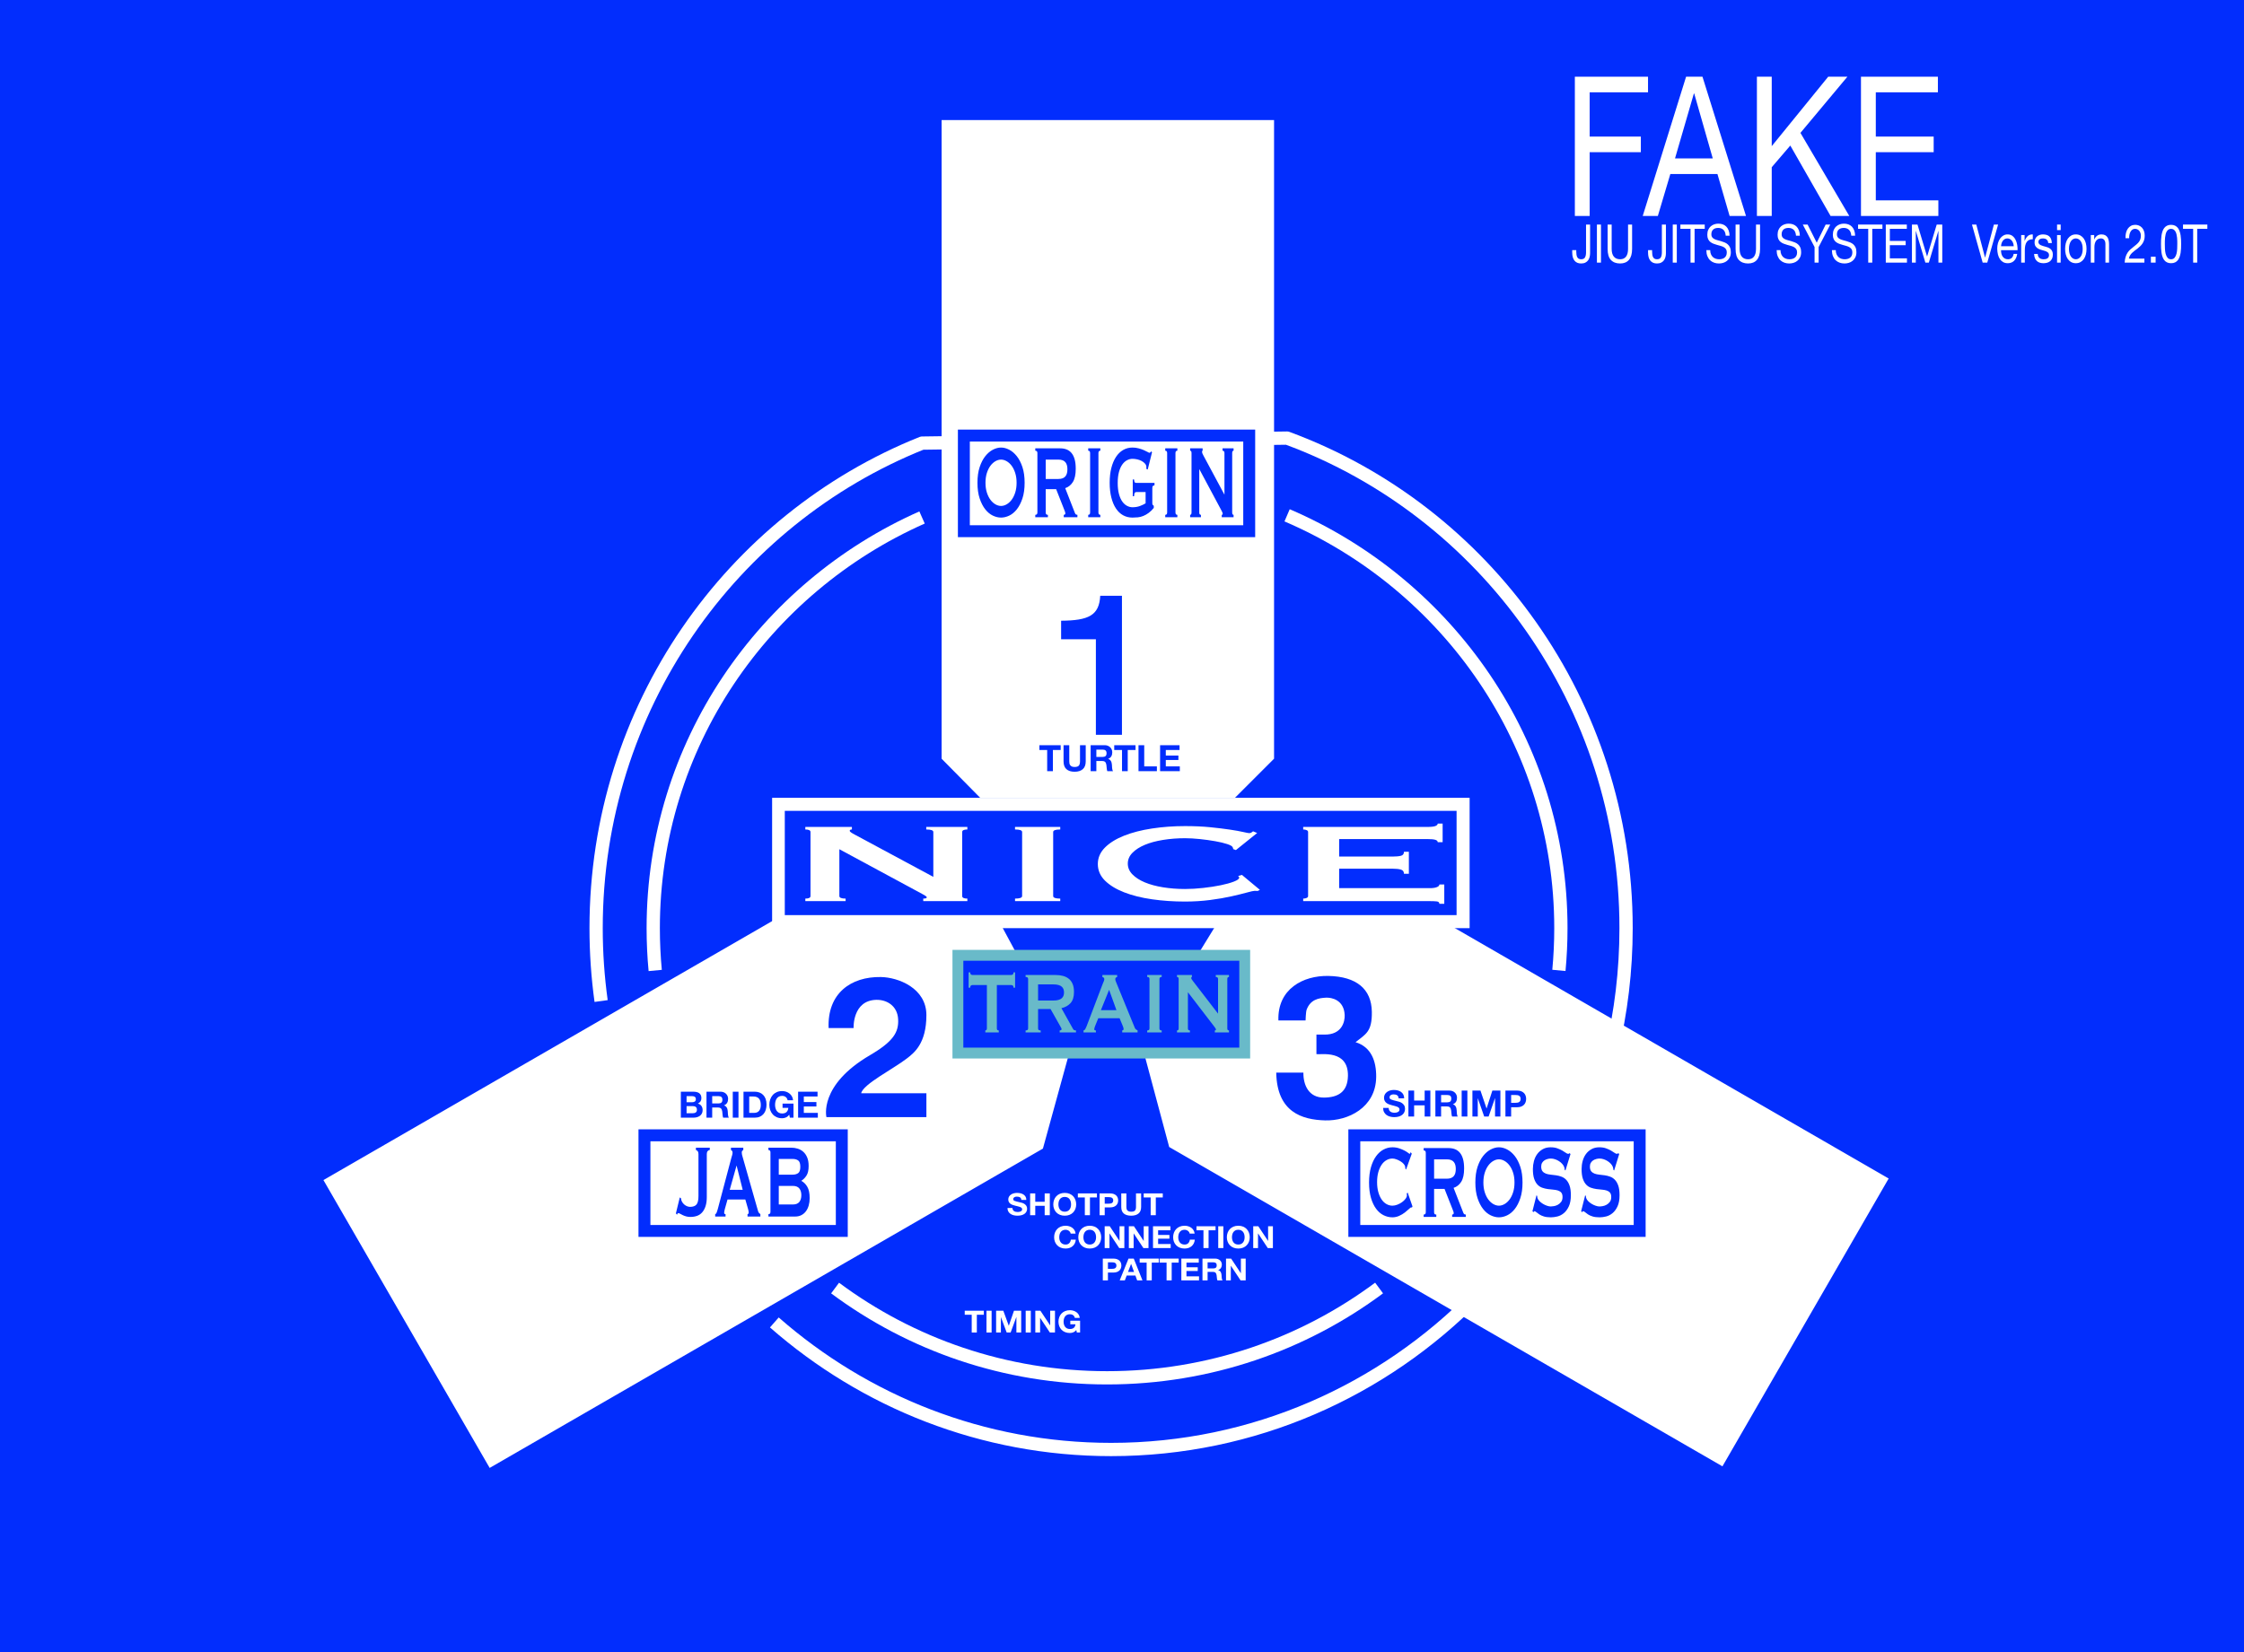 <?xml version="1.0" encoding="UTF-8" standalone="no"?>
<!DOCTYPE svg PUBLIC "-//W3C//DTD SVG 1.1//EN" "http://www.w3.org/Graphics/SVG/1.1/DTD/svg11.dtd">
<svg width="100%" height="100%" viewBox="0 0 20171 14854" version="1.1" xmlns="http://www.w3.org/2000/svg" xmlns:xlink="http://www.w3.org/1999/xlink" xml:space="preserve" xmlns:serif="http://www.serif.com/" style="fill-rule:evenodd;clip-rule:evenodd;stroke-linejoin:round;stroke-miterlimit:1.5;">
    <rect x="0" y="0" width="20171" height="14854" fill="#808080" stroke="none"/>
    <g transform="matrix(1,0,0,1,-4017,-2905)">
        <g id="white-on-blue" serif:id="white on blue" transform="matrix(9.766,0,0,9.766,0,0)">
            <g id="Layer15">
                <g transform="matrix(1.015,0,0,1.045,0,-30.493)">
                    <g id="Layer13">
                        <rect x="0" y="29.193" width="2718.39" height="1998.75" style="fill:rgb(2,45,253);"/>
                    </g>
                </g>
                <g id="Layer26">
                </g>
                <g id="Layer25">
                    <g id="Layer23">
                        <g transform="matrix(0.705,0,0,0.368,454.054,916.61)">
                            <path d="M1337.21,1403.8L1343.68,1403.8C1343.48,1400.65 1343,1397.85 1342.23,1395.4C1341.46,1392.96 1340.49,1390.91 1339.31,1389.26C1338.13,1387.6 1336.8,1386.34 1335.31,1385.48C1333.82,1384.61 1332.24,1384.18 1330.56,1384.18C1328.24,1384.18 1326.14,1384.92 1324.28,1386.39C1322.42,1387.87 1320.86,1389.9 1319.58,1392.5C1318.3,1395.1 1317.32,1398.14 1316.64,1401.63C1315.96,1405.12 1315.62,1408.89 1315.62,1412.97C1315.62,1416.94 1315.96,1420.64 1316.64,1424.08C1317.32,1427.52 1318.3,1430.51 1319.58,1433.05C1320.86,1435.6 1322.42,1437.6 1324.28,1439.05C1326.14,1440.5 1328.24,1441.22 1330.56,1441.22C1332.44,1441.22 1334.15,1440.71 1335.71,1439.69C1337.28,1438.68 1338.64,1437.2 1339.8,1435.27C1340.97,1433.33 1341.9,1430.99 1342.61,1428.24C1343.32,1425.49 1343.76,1422.41 1343.93,1419L1337.46,1419C1337.21,1422.66 1336.5,1425.62 1335.35,1427.86C1334.2,1430.1 1332.61,1431.22 1330.56,1431.22C1329.06,1431.22 1327.78,1430.7 1326.73,1429.65C1325.68,1428.61 1324.83,1427.22 1324.18,1425.49C1323.52,1423.76 1323.05,1421.81 1322.75,1419.65C1322.45,1417.49 1322.3,1415.26 1322.3,1412.97C1322.3,1410.58 1322.45,1408.26 1322.75,1406.02C1323.05,1403.78 1323.52,1401.78 1324.18,1400.02C1324.83,1398.27 1325.68,1396.87 1326.73,1395.82C1327.78,1394.78 1329.06,1394.26 1330.56,1394.26C1331.39,1394.26 1332.17,1394.5 1332.93,1394.98C1333.68,1395.47 1334.35,1396.14 1334.95,1397.01C1335.55,1397.87 1336.04,1398.88 1336.44,1400.02C1336.84,1401.17 1337.09,1402.43 1337.21,1403.8Z" style="fill:white;fill-rule:nonzero;"/>
                            <path d="M1353.85,1412.97C1353.85,1410.58 1354,1408.26 1354.3,1406.02C1354.6,1403.78 1355.08,1401.78 1355.73,1400.02C1356.38,1398.27 1357.23,1396.87 1358.28,1395.82C1359.33,1394.78 1360.61,1394.26 1362.11,1394.26C1363.62,1394.26 1364.9,1394.78 1365.95,1395.82C1367,1396.87 1367.85,1398.27 1368.5,1400.02C1369.15,1401.78 1369.63,1403.78 1369.93,1406.02C1370.23,1408.26 1370.38,1410.58 1370.38,1412.97C1370.38,1415.26 1370.23,1417.49 1369.93,1419.65C1369.63,1421.81 1369.15,1423.76 1368.5,1425.49C1367.85,1427.22 1367,1428.61 1365.95,1429.65C1364.9,1430.7 1363.62,1431.22 1362.11,1431.22C1360.61,1431.22 1359.33,1430.7 1358.28,1429.65C1357.23,1428.61 1356.38,1427.22 1355.73,1425.49C1355.08,1423.76 1354.6,1421.81 1354.3,1419.65C1354,1417.49 1353.85,1415.26 1353.85,1412.97ZM1347.17,1412.97C1347.17,1416.94 1347.51,1420.64 1348.19,1424.08C1348.87,1427.52 1349.85,1430.51 1351.13,1433.05C1352.41,1435.6 1353.98,1437.6 1355.83,1439.05C1357.69,1440.5 1359.79,1441.22 1362.11,1441.22C1364.47,1441.22 1366.57,1440.5 1368.42,1439.05C1370.26,1437.6 1371.82,1435.6 1373.1,1433.05C1374.38,1430.51 1375.36,1427.52 1376.04,1424.08C1376.72,1420.64 1377.06,1416.94 1377.06,1412.97C1377.06,1408.89 1376.72,1405.12 1376.04,1401.63C1375.36,1398.14 1374.38,1395.1 1373.1,1392.5C1371.82,1389.9 1370.26,1387.87 1368.42,1386.39C1366.57,1384.92 1364.47,1384.18 1362.11,1384.18C1359.79,1384.18 1357.69,1384.92 1355.83,1386.39C1353.98,1387.87 1352.41,1389.9 1351.13,1392.5C1349.85,1395.1 1348.87,1398.14 1348.19,1401.63C1347.51,1405.12 1347.17,1408.89 1347.17,1412.97Z" style="fill:white;fill-rule:nonzero;"/>
                            <path d="M1381.62,1385.48L1381.62,1440L1387.88,1440L1387.88,1403.5L1387.96,1403.5L1400.61,1440L1407.29,1440L1407.29,1385.48L1401.03,1385.48L1401.03,1422.06L1400.95,1422.06L1388.26,1385.48L1381.62,1385.48Z" style="fill:white;fill-rule:nonzero;"/>
                            <path d="M1413.17,1385.48L1413.17,1440L1419.43,1440L1419.43,1403.5L1419.51,1403.5L1432.16,1440L1438.84,1440L1438.84,1385.48L1432.58,1385.48L1432.58,1422.06L1432.5,1422.06L1419.81,1385.48L1413.17,1385.48Z" style="fill:white;fill-rule:nonzero;"/>
                            <path d="M1444.72,1385.48L1444.72,1440L1467.8,1440L1467.8,1429.92L1451.4,1429.92L1451.4,1416.56L1466.13,1416.56L1466.13,1407.24L1451.4,1407.24L1451.4,1395.56L1467.45,1395.56L1467.45,1385.48L1444.72,1385.48Z" style="fill:white;fill-rule:nonzero;"/>
                            <path d="M1492.58,1403.8L1499.05,1403.8C1498.85,1400.65 1498.37,1397.85 1497.6,1395.4C1496.84,1392.96 1495.86,1390.91 1494.68,1389.26C1493.51,1387.6 1492.17,1386.34 1490.68,1385.48C1489.19,1384.61 1487.61,1384.18 1485.93,1384.18C1483.61,1384.18 1481.51,1384.92 1479.65,1386.39C1477.8,1387.87 1476.23,1389.9 1474.95,1392.5C1473.67,1395.1 1472.69,1398.14 1472.01,1401.63C1471.33,1405.12 1470.99,1408.89 1470.99,1412.97C1470.99,1416.94 1471.33,1420.64 1472.01,1424.08C1472.69,1427.52 1473.67,1430.51 1474.95,1433.05C1476.23,1435.6 1477.8,1437.6 1479.65,1439.05C1481.51,1440.5 1483.61,1441.22 1485.93,1441.22C1487.81,1441.22 1489.53,1440.71 1491.09,1439.69C1492.65,1438.68 1494.01,1437.2 1495.17,1435.27C1496.34,1433.33 1497.28,1430.99 1497.98,1428.24C1498.69,1425.49 1499.13,1422.41 1499.3,1419L1492.83,1419C1492.58,1422.66 1491.87,1425.62 1490.73,1427.86C1489.58,1430.1 1487.98,1431.22 1485.93,1431.22C1484.43,1431.22 1483.15,1430.7 1482.1,1429.65C1481.05,1428.61 1480.2,1427.22 1479.55,1425.49C1478.89,1423.76 1478.42,1421.81 1478.12,1419.65C1477.82,1417.49 1477.67,1415.26 1477.67,1412.97C1477.67,1410.58 1477.82,1408.26 1478.12,1406.02C1478.42,1403.78 1478.89,1401.78 1479.55,1400.02C1480.2,1398.27 1481.05,1396.87 1482.1,1395.82C1483.15,1394.78 1484.43,1394.26 1485.93,1394.26C1486.76,1394.26 1487.55,1394.5 1488.3,1394.98C1489.05,1395.47 1489.72,1396.14 1490.32,1397.01C1490.92,1397.87 1491.41,1398.88 1491.81,1400.02C1492.21,1401.17 1492.46,1402.43 1492.58,1403.8Z" style="fill:white;fill-rule:nonzero;"/>
                            <path d="M1510.59,1395.56L1510.59,1440L1517.27,1440L1517.27,1395.56L1526.38,1395.56L1526.38,1385.48L1501.48,1385.48L1501.48,1395.56L1510.59,1395.56Z" style="fill:white;fill-rule:nonzero;"/>
                            <rect x="1529.88" y="1385.48" width="6.685" height="54.524" style="fill:white;fill-rule:nonzero;"/>
                            <path d="M1547.8,1412.97C1547.8,1410.58 1547.95,1408.26 1548.25,1406.02C1548.55,1403.78 1549.02,1401.78 1549.68,1400.02C1550.33,1398.27 1551.18,1396.87 1552.23,1395.82C1553.28,1394.78 1554.56,1394.26 1556.06,1394.26C1557.57,1394.26 1558.84,1394.78 1559.89,1395.82C1560.94,1396.87 1561.8,1398.27 1562.45,1400.02C1563.1,1401.78 1563.58,1403.78 1563.88,1406.02C1564.17,1408.26 1564.32,1410.58 1564.32,1412.97C1564.32,1415.26 1564.17,1417.49 1563.88,1419.65C1563.58,1421.81 1563.1,1423.76 1562.45,1425.49C1561.8,1427.22 1560.94,1428.61 1559.89,1429.65C1558.84,1430.7 1557.57,1431.22 1556.06,1431.22C1554.56,1431.22 1553.28,1430.7 1552.23,1429.65C1551.18,1428.61 1550.33,1427.22 1549.68,1425.49C1549.02,1423.76 1548.55,1421.81 1548.25,1419.65C1547.95,1417.49 1547.8,1415.26 1547.8,1412.97ZM1541.12,1412.97C1541.12,1416.94 1541.46,1420.64 1542.14,1424.08C1542.82,1427.52 1543.8,1430.51 1545.08,1433.05C1546.35,1435.6 1547.92,1437.6 1549.78,1439.05C1551.64,1440.5 1553.74,1441.22 1556.06,1441.22C1558.42,1441.22 1560.52,1440.5 1562.36,1439.05C1564.21,1437.6 1565.77,1435.6 1567.05,1433.05C1568.33,1430.51 1569.3,1427.52 1569.99,1424.08C1570.67,1420.64 1571.01,1416.94 1571.01,1412.97C1571.01,1408.89 1570.67,1405.12 1569.99,1401.63C1569.3,1398.14 1568.33,1395.1 1567.05,1392.5C1565.77,1389.9 1564.21,1387.87 1562.36,1386.39C1560.52,1384.92 1558.42,1384.18 1556.06,1384.18C1553.74,1384.18 1551.64,1384.92 1549.78,1386.39C1547.92,1387.87 1546.35,1389.9 1545.08,1392.5C1543.8,1395.1 1542.82,1398.14 1542.14,1401.63C1541.46,1405.12 1541.12,1408.89 1541.12,1412.97Z" style="fill:white;fill-rule:nonzero;"/>
                            <path d="M1575.56,1385.48L1575.56,1440L1581.82,1440L1581.82,1403.5L1581.91,1403.5L1594.55,1440L1601.24,1440L1601.24,1385.48L1594.98,1385.48L1594.98,1422.06L1594.89,1422.06L1582.21,1385.48L1575.56,1385.48Z" style="fill:white;fill-rule:nonzero;"/>
                        </g>
                        <g transform="matrix(0.705,0,0,0.368,411.564,886.372)">
                            <path d="M1321.49,1421.9L1315.02,1421.9C1314.99,1425.26 1315.33,1428.16 1316.04,1430.61C1316.75,1433.05 1317.71,1435.06 1318.92,1436.64C1320.12,1438.22 1321.52,1439.38 1323.09,1440.12C1324.67,1440.85 1326.29,1441.22 1327.97,1441.22C1330.04,1441.22 1331.86,1440.79 1333.44,1439.92C1335.01,1439.06 1336.33,1437.85 1337.4,1436.3C1338.46,1434.74 1339.26,1432.9 1339.8,1430.76C1340.34,1428.62 1340.61,1426.31 1340.61,1423.81C1340.61,1420.76 1340.25,1418.25 1339.53,1416.29C1338.8,1414.33 1337.94,1412.76 1336.95,1411.59C1335.96,1410.42 1334.96,1409.57 1333.95,1409.04C1332.94,1408.5 1332.15,1408.13 1331.59,1407.93C1329.68,1407.06 1328.14,1406.35 1326.96,1405.79C1325.79,1405.23 1324.87,1404.67 1324.2,1404.11C1323.53,1403.55 1323.08,1402.94 1322.86,1402.28C1322.63,1401.62 1322.52,1400.75 1322.52,1399.68C1322.52,1398.51 1322.66,1397.54 1322.94,1396.78C1323.23,1396.02 1323.59,1395.38 1324.03,1394.87C1324.47,1394.36 1324.96,1394 1325.5,1393.8C1326.04,1393.6 1326.58,1393.5 1327.11,1393.5C1327.94,1393.5 1328.7,1393.62 1329.39,1393.88C1330.09,1394.13 1330.7,1394.56 1331.25,1395.17C1331.78,1395.79 1332.22,1396.62 1332.54,1397.69C1332.87,1398.76 1333.06,1400.11 1333.12,1401.74L1339.59,1401.74C1339.59,1398.59 1339.26,1395.9 1338.59,1393.68C1337.92,1391.47 1337.02,1389.65 1335.89,1388.23C1334.75,1386.8 1333.45,1385.77 1331.99,1385.13C1330.53,1384.5 1329,1384.18 1327.41,1384.18C1326.05,1384.18 1324.69,1384.51 1323.33,1385.17C1321.96,1385.83 1320.74,1386.85 1319.66,1388.23C1318.58,1389.6 1317.71,1391.32 1317.04,1393.38C1316.38,1395.44 1316.04,1397.87 1316.04,1400.67C1316.04,1403.17 1316.31,1405.29 1316.83,1407.05C1317.36,1408.81 1318.05,1410.27 1318.9,1411.44C1319.75,1412.61 1320.71,1413.57 1321.79,1414.3C1322.87,1415.04 1323.98,1415.66 1325.11,1416.17C1326.22,1416.74 1327.31,1417.24 1328.39,1417.7C1329.47,1418.16 1330.44,1418.69 1331.29,1419.31C1332.14,1419.92 1332.83,1420.68 1333.35,1421.6C1333.88,1422.51 1334.14,1423.71 1334.14,1425.18C1334.14,1426.56 1333.94,1427.69 1333.54,1428.58C1333.15,1429.48 1332.65,1430.17 1332.05,1430.68C1331.46,1431.19 1330.82,1431.54 1330.14,1431.71C1329.46,1431.89 1328.82,1431.98 1328.22,1431.98C1327.34,1431.98 1326.49,1431.79 1325.67,1431.41C1324.84,1431.03 1324.13,1430.44 1323.52,1429.65C1322.91,1428.86 1322.42,1427.83 1322.05,1426.56C1321.68,1425.29 1321.49,1423.74 1321.49,1421.9Z" style="fill:white;fill-rule:nonzero;"/>
                            <path d="M1344.57,1385.48L1344.57,1440L1351.26,1440L1351.26,1416.48L1363.56,1416.48L1363.56,1440L1370.25,1440L1370.25,1385.48L1363.56,1385.48L1363.56,1406.4L1351.26,1406.4L1351.26,1385.48L1344.57,1385.48Z" style="fill:white;fill-rule:nonzero;"/>
                            <path d="M1381.49,1412.97C1381.49,1410.58 1381.64,1408.26 1381.93,1406.02C1382.23,1403.78 1382.71,1401.78 1383.36,1400.02C1384.01,1398.27 1384.87,1396.87 1385.92,1395.82C1386.97,1394.78 1388.24,1394.26 1389.75,1394.26C1391.25,1394.26 1392.53,1394.78 1393.58,1395.82C1394.63,1396.87 1395.48,1398.27 1396.13,1400.02C1396.79,1401.78 1397.26,1403.78 1397.56,1406.02C1397.86,1408.26 1398.01,1410.58 1398.01,1412.97C1398.01,1415.26 1397.86,1417.49 1397.56,1419.65C1397.26,1421.81 1396.79,1423.76 1396.13,1425.49C1395.48,1427.22 1394.63,1428.61 1393.58,1429.65C1392.53,1430.7 1391.25,1431.22 1389.75,1431.22C1388.24,1431.22 1386.97,1430.7 1385.92,1429.65C1384.87,1428.61 1384.01,1427.22 1383.36,1425.49C1382.71,1423.76 1382.23,1421.81 1381.93,1419.65C1381.64,1417.49 1381.49,1415.26 1381.49,1412.97ZM1374.8,1412.97C1374.8,1416.94 1375.14,1420.64 1375.83,1424.08C1376.51,1427.52 1377.49,1430.51 1378.76,1433.05C1380.04,1435.6 1381.61,1437.6 1383.47,1439.05C1385.33,1440.5 1387.42,1441.22 1389.75,1441.22C1392.1,1441.22 1394.2,1440.5 1396.05,1439.05C1397.89,1437.6 1399.46,1435.6 1400.73,1433.05C1402.01,1430.51 1402.99,1427.52 1403.67,1424.08C1404.35,1420.64 1404.69,1416.94 1404.69,1412.97C1404.69,1408.89 1404.35,1405.12 1403.67,1401.63C1402.99,1398.14 1402.01,1395.1 1400.73,1392.5C1399.46,1389.9 1397.89,1387.87 1396.05,1386.39C1394.2,1384.92 1392.1,1384.18 1389.75,1384.18C1387.42,1384.18 1385.33,1384.92 1383.47,1386.39C1381.61,1387.87 1380.04,1389.9 1378.76,1392.5C1377.49,1395.1 1376.51,1398.14 1375.83,1401.63C1375.14,1405.12 1374.8,1408.89 1374.8,1412.97Z" style="fill:white;fill-rule:nonzero;"/>
                            <path d="M1415.98,1395.56L1415.98,1440L1422.66,1440L1422.66,1395.56L1431.77,1395.56L1431.77,1385.48L1406.87,1385.48L1406.87,1395.56L1415.98,1395.56Z" style="fill:white;fill-rule:nonzero;"/>
                            <path d="M1441.95,1411.13L1441.95,1394.79L1447.14,1394.79C1447.91,1394.79 1448.65,1394.89 1449.36,1395.1C1450.07,1395.3 1450.69,1395.7 1451.23,1396.28C1451.77,1396.87 1452.2,1397.69 1452.53,1398.76C1452.86,1399.83 1453.02,1401.23 1453.02,1402.96C1453.02,1404.69 1452.86,1406.1 1452.53,1407.16C1452.2,1408.23 1451.77,1409.06 1451.23,1409.64C1450.69,1410.23 1450.07,1410.62 1449.36,1410.83C1448.65,1411.03 1447.91,1411.13 1447.14,1411.13L1441.95,1411.13ZM1435.27,1385.48L1435.27,1440L1441.95,1440L1441.95,1420.45L1448.98,1420.45C1450.88,1420.45 1452.5,1419.95 1453.83,1418.96C1455.16,1417.97 1456.25,1416.66 1457.09,1415.03C1457.92,1413.4 1458.54,1411.53 1458.92,1409.42C1459.3,1407.3 1459.49,1405.15 1459.49,1402.96C1459.49,1400.72 1459.3,1398.56 1458.92,1396.47C1458.54,1394.38 1457.92,1392.53 1457.09,1390.9C1456.25,1389.27 1455.16,1387.96 1453.83,1386.96C1452.5,1385.97 1450.88,1385.48 1448.98,1385.48L1435.27,1385.48Z" style="fill:white;fill-rule:nonzero;"/>
                            <path d="M1489.47,1419.38L1489.47,1385.48L1482.78,1385.48L1482.78,1419.38C1482.78,1423.45 1482.33,1426.44 1481.42,1428.36C1480.51,1430.26 1478.87,1431.22 1476.48,1431.22C1475.12,1431.22 1474.03,1430.88 1473.23,1430.19C1472.42,1429.5 1471.78,1428.61 1471.33,1427.52C1470.88,1426.42 1470.58,1425.16 1470.44,1423.74C1470.29,1422.31 1470.22,1420.86 1470.22,1419.38L1470.22,1385.48L1463.54,1385.48L1463.54,1419.38C1463.54,1426.82 1464.67,1432.31 1466.92,1435.88C1469.18,1439.44 1472.37,1441.22 1476.48,1441.22C1480.54,1441.22 1483.72,1439.43 1486.02,1435.84C1488.32,1432.25 1489.47,1426.76 1489.47,1419.38Z" style="fill:white;fill-rule:nonzero;"/>
                            <path d="M1501.94,1395.56L1501.94,1440L1508.63,1440L1508.63,1395.56L1517.74,1395.56L1517.74,1385.48L1492.83,1385.48L1492.83,1395.56L1501.94,1395.56Z" style="fill:white;fill-rule:nonzero;"/>
                        </g>
                        <g transform="matrix(0.705,0,0,0.368,372.534,994.372)">
                            <path d="M1323.66,1395.56L1323.66,1440L1330.35,1440L1330.35,1395.56L1339.46,1395.56L1339.46,1385.48L1314.55,1385.48L1314.55,1395.56L1323.66,1395.56Z" style="fill:white;fill-rule:nonzero;"/>
                            <rect x="1342.95" y="1385.48" width="6.685" height="54.524" style="fill:white;fill-rule:nonzero;"/>
                            <path d="M1355.52,1385.48L1355.52,1440L1361.77,1440L1361.77,1401.74L1361.86,1401.74L1369.31,1440L1374.46,1440L1381.91,1401.36L1382,1401.36L1382,1440L1388.26,1440L1388.26,1385.48L1378.85,1385.48L1372.12,1422.97L1372.04,1422.97L1364.92,1385.48L1355.52,1385.48Z" style="fill:white;fill-rule:nonzero;"/>
                            <rect x="1394.13" y="1385.48" width="6.685" height="54.524" style="fill:white;fill-rule:nonzero;"/>
                            <path d="M1406.69,1385.48L1406.69,1440L1412.95,1440L1412.95,1403.5L1413.04,1403.5L1425.68,1440L1432.37,1440L1432.37,1385.48L1426.11,1385.48L1426.11,1422.06L1426.03,1422.06L1413.34,1385.48L1406.69,1385.48Z" style="fill:white;fill-rule:nonzero;"/>
                            <path d="M1460.22,1433.82L1460.9,1440L1465.16,1440L1465.16,1410.52L1452.38,1410.52L1452.38,1419.46L1459.11,1419.46C1458.91,1423.28 1458.21,1426.19 1457,1428.2C1455.8,1430.21 1454.09,1431.22 1451.87,1431.22C1450.37,1431.22 1449.09,1430.7 1448.04,1429.65C1446.99,1428.61 1446.14,1427.22 1445.48,1425.49C1444.83,1423.76 1444.36,1421.81 1444.06,1419.65C1443.76,1417.49 1443.61,1415.26 1443.61,1412.97C1443.61,1410.58 1443.76,1408.26 1444.06,1406.02C1444.36,1403.78 1444.83,1401.78 1445.48,1400.02C1446.14,1398.27 1446.99,1396.87 1448.04,1395.82C1449.09,1394.78 1450.37,1394.26 1451.87,1394.26C1453.49,1394.26 1454.87,1395.02 1456,1396.55C1457.14,1398.08 1457.9,1400.37 1458.3,1403.42L1464.69,1403.42C1464.52,1400.32 1464.05,1397.57 1463.28,1395.17C1462.52,1392.78 1461.54,1390.77 1460.37,1389.14C1459.19,1387.51 1457.87,1386.28 1456.41,1385.44C1454.94,1384.6 1453.43,1384.18 1451.87,1384.18C1449.54,1384.18 1447.45,1384.92 1445.59,1386.39C1443.73,1387.87 1442.16,1389.9 1440.89,1392.5C1439.61,1395.1 1438.63,1398.14 1437.95,1401.63C1437.27,1405.12 1436.93,1408.89 1436.93,1412.97C1436.93,1416.94 1437.27,1420.64 1437.95,1424.08C1438.63,1427.52 1439.61,1430.51 1440.89,1433.05C1442.16,1435.6 1443.73,1437.6 1445.59,1439.05C1447.45,1440.5 1449.54,1441.22 1451.87,1441.22C1453.35,1441.22 1454.81,1440.67 1456.26,1439.58C1457.7,1438.49 1459.03,1436.56 1460.22,1433.82Z" style="fill:white;fill-rule:nonzero;"/>
                        </g>
                        <g transform="matrix(0.705,0,0,0.368,497.934,946.372)">
                            <path d="M1323.62,1411.13L1323.62,1394.79L1328.82,1394.79C1329.58,1394.79 1330.32,1394.89 1331.03,1395.1C1331.74,1395.3 1332.37,1395.7 1332.9,1396.28C1333.44,1396.87 1333.88,1397.69 1334.2,1398.76C1334.53,1399.83 1334.69,1401.23 1334.69,1402.96C1334.69,1404.69 1334.53,1406.1 1334.2,1407.16C1333.88,1408.23 1333.44,1409.06 1332.9,1409.64C1332.37,1410.23 1331.74,1410.62 1331.03,1410.83C1330.32,1411.03 1329.58,1411.13 1328.82,1411.13L1323.62,1411.13ZM1316.94,1385.48L1316.94,1440L1323.62,1440L1323.62,1420.45L1330.65,1420.45C1332.55,1420.45 1334.17,1419.95 1335.5,1418.96C1336.84,1417.97 1337.92,1416.66 1338.76,1415.03C1339.6,1413.4 1340.21,1411.53 1340.59,1409.42C1340.97,1407.3 1341.16,1405.15 1341.16,1402.96C1341.16,1400.72 1340.97,1398.56 1340.59,1396.47C1340.21,1394.38 1339.6,1392.53 1338.76,1390.9C1337.92,1389.27 1336.84,1387.96 1335.5,1386.96C1334.17,1385.97 1332.55,1385.48 1330.65,1385.48L1316.94,1385.48Z" style="fill:white;fill-rule:nonzero;"/>
                            <path d="M1349.85,1418.92L1353.81,1398.92L1353.9,1398.92L1357.73,1418.92L1349.85,1418.92ZM1350.49,1385.48L1338.99,1440L1345.72,1440L1348.11,1427.86L1359.48,1427.86L1361.77,1440L1368.71,1440L1357.35,1385.48L1350.49,1385.48Z" style="fill:white;fill-rule:nonzero;"/>
                            <path d="M1374.16,1395.56L1374.16,1440L1380.85,1440L1380.85,1395.56L1389.96,1395.56L1389.96,1385.48L1365.05,1385.48L1365.05,1395.56L1374.16,1395.56Z" style="fill:white;fill-rule:nonzero;"/>
                            <path d="M1400.18,1395.56L1400.18,1440L1406.87,1440L1406.87,1395.56L1415.98,1395.56L1415.98,1385.48L1391.07,1385.48L1391.07,1395.56L1400.18,1395.56Z" style="fill:white;fill-rule:nonzero;"/>
                            <path d="M1419.47,1385.48L1419.47,1440L1442.55,1440L1442.55,1429.92L1426.15,1429.92L1426.15,1416.56L1440.89,1416.56L1440.89,1407.24L1426.15,1407.24L1426.15,1395.56L1442.21,1395.56L1442.21,1385.48L1419.47,1385.48Z" style="fill:white;fill-rule:nonzero;"/>
                            <path d="M1453.75,1410.14L1453.75,1394.79L1461.07,1394.79C1462.6,1394.79 1463.75,1395.39 1464.52,1396.59C1465.28,1397.78 1465.67,1399.7 1465.67,1402.35C1465.67,1405.1 1465.28,1407.09 1464.52,1408.31C1463.75,1409.53 1462.6,1410.14 1461.07,1410.14L1453.75,1410.14ZM1447.06,1385.48L1447.06,1440L1453.75,1440L1453.75,1418.69L1460.43,1418.69C1462.1,1418.69 1463.31,1419.36 1464.05,1420.68C1464.79,1422 1465.27,1424.09 1465.5,1426.94C1465.67,1429.13 1465.8,1431.42 1465.88,1433.82C1465.96,1436.21 1466.19,1438.27 1466.56,1440L1473.25,1440C1472.93,1439.24 1472.7,1438.31 1472.54,1437.21C1472.39,1436.12 1472.27,1434.96 1472.2,1433.74C1472.13,1432.52 1472.08,1431.32 1472.05,1430.15C1472.03,1428.98 1472,1427.96 1471.97,1427.1C1471.91,1425.72 1471.81,1424.35 1471.65,1422.97C1471.49,1421.6 1471.25,1420.34 1470.9,1419.19C1470.56,1418.05 1470.12,1417.05 1469.58,1416.21C1469.05,1415.37 1468.36,1414.75 1467.54,1414.34L1467.54,1414.19C1469.24,1412.97 1470.47,1411.18 1471.22,1408.84C1471.98,1406.5 1472.35,1403.73 1472.35,1400.52C1472.35,1398.43 1472.15,1396.49 1471.73,1394.68C1471.32,1392.87 1470.73,1391.28 1469.95,1389.9C1469.16,1388.53 1468.23,1387.45 1467.14,1386.66C1466.04,1385.87 1464.82,1385.48 1463.45,1385.48L1447.06,1385.48Z" style="fill:white;fill-rule:nonzero;"/>
                            <path d="M1477.8,1385.48L1477.8,1440L1484.06,1440L1484.06,1403.5L1484.15,1403.5L1496.79,1440L1503.48,1440L1503.48,1385.48L1497.22,1385.48L1497.22,1422.06L1497.13,1422.06L1484.44,1385.48L1477.8,1385.48Z" style="fill:white;fill-rule:nonzero;"/>
                        </g>
                    </g>
                    <g id="Layer4">
                        <g id="Layer5">
                            <g id="Layer22">
                                <g id="Layer21">
                                    <path d="M964.604,1219.1C961.571,1197.2 960,1174.78 960,1152C960,949.284 1084.36,775.75 1260,705.425L1287.18,705.051" style="fill:none;stroke:white;stroke-width:12.21px;"/>
                                    <path d="M1576,701.086L1596,700.811C1777.92,767.873 1908,944.674 1908,1152C1908,1191.28 1903.33,1229.45 1894.53,1266" style="fill:none;stroke:white;stroke-width:12.21px;"/>
                                    <path d="M1770,1490.43C1684.13,1577.85 1565.26,1632 1434,1632C1315.54,1632 1207.18,1587.9 1124.04,1515.03" style="fill:none;stroke:white;stroke-width:12.21px;"/>
                                </g>
                                <g id="Layer20">
                                    <path d="M1680.67,1483.32C1610.89,1535.23 1524.19,1566 1430.29,1566C1336.41,1566 1249.73,1535.24 1179.96,1483.36" style="fill:none;stroke:white;stroke-width:12.21px;"/>
                                    <path d="M1014.4,1190.96C1013.19,1178.13 1012.58,1165.14 1012.58,1152C1012.58,983.601 1114.24,838.55 1260,773.904" style="fill:none;stroke:white;stroke-width:12.21px;"/>
                                    <path d="M1596,771.908C1744.2,835.522 1848,981.841 1848,1152C1848,1165.12 1847.38,1178.09 1846.18,1190.89" style="fill:none;stroke:white;stroke-width:12.21px;"/>
                                </g>
                            </g>
                            <path d="M1764,1032L1122,1032L1122,1152L1764,1152L1764,1032ZM1752,1044L1133.66,1044L1133.66,1140L1752,1140L1752,1044Z" style="fill:white;"/>
                            <g id="Layer2">
                            </g>
                        </g>
                        <g id="Layer6">
                            <path d="M709.027,1383.95L862.027,1648.96L1371.25,1354.96L1395.73,1266L1294,1266L1294,1178L1348.33,1178L1331.09,1146L1126.37,1143L709.027,1383.95ZM1174,1244L1197,1244C1197,1244 1195.75,1218.46 1218,1218C1227.26,1217.81 1237.38,1223.26 1238,1236C1238.57,1247.74 1233.74,1256.27 1212,1269C1164.61,1296.75 1172,1326 1172,1326L1264,1326L1264,1304L1204,1304C1205.47,1295.83 1233.65,1281.56 1246,1272C1252.51,1266.96 1264.04,1258.39 1264,1232C1263.96,1207.23 1238.18,1197.25 1222,1197C1194.43,1196.57 1172.71,1212.11 1174,1244ZM1043.26,1312.25L1043.26,1306.66L1048.19,1306.66C1048.65,1306.66 1049.11,1306.7 1049.54,1306.77C1049.98,1306.85 1050.36,1306.99 1050.7,1307.19C1051.03,1307.39 1051.3,1307.67 1051.5,1308.03C1051.7,1308.39 1051.8,1308.85 1051.8,1309.4C1051.8,1310.41 1051.5,1311.14 1050.9,1311.58C1050.3,1312.03 1049.53,1312.25 1048.59,1312.25L1043.26,1312.25ZM1038,1302.57L1038,1326.49L1049.59,1326.49C1050.66,1326.49 1051.71,1326.36 1052.72,1326.09C1053.74,1325.82 1054.65,1325.41 1055.44,1324.85C1056.23,1324.29 1056.86,1323.57 1057.33,1322.69C1057.8,1321.81 1058.04,1320.76 1058.04,1319.56C1058.04,1318.06 1057.67,1316.78 1056.95,1315.72C1056.22,1314.66 1055.12,1313.92 1053.65,1313.49C1054.72,1312.98 1055.53,1312.32 1056.08,1311.52C1056.62,1310.71 1056.9,1309.71 1056.9,1308.5C1056.9,1307.38 1056.71,1306.44 1056.34,1305.69C1055.97,1304.93 1055.46,1304.32 1054.79,1303.86C1054.12,1303.4 1053.31,1303.07 1052.37,1302.87C1051.44,1302.67 1050.4,1302.57 1049.26,1302.57L1038,1302.57ZM1043.26,1322.4L1043.26,1315.84L1048.99,1315.84C1050.13,1315.84 1051.05,1316.1 1051.74,1316.62C1052.43,1317.15 1052.78,1318.03 1052.78,1319.26C1052.78,1319.88 1052.67,1320.39 1052.46,1320.8C1052.25,1321.2 1051.96,1321.52 1051.6,1321.75C1051.25,1321.99 1050.83,1322.15 1050.36,1322.25C1049.89,1322.35 1049.4,1322.4 1048.89,1322.4L1043.26,1322.4ZM1066.85,1313.39L1066.85,1306.66L1072.61,1306.66C1073.82,1306.66 1074.72,1306.92 1075.33,1307.44C1075.93,1307.97 1076.23,1308.81 1076.23,1309.97C1076.23,1311.18 1075.93,1312.05 1075.33,1312.59C1074.72,1313.12 1073.82,1313.39 1072.61,1313.39L1066.85,1313.39ZM1061.59,1302.57L1061.59,1326.49L1066.85,1326.49L1066.85,1317.14L1072.11,1317.14C1073.43,1317.14 1074.38,1317.43 1074.96,1318.02C1075.54,1318.6 1075.92,1319.51 1076.1,1320.76C1076.23,1321.72 1076.33,1322.73 1076.4,1323.78C1076.46,1324.83 1076.64,1325.73 1076.93,1326.49L1082.19,1326.49C1081.95,1326.16 1081.76,1325.75 1081.64,1325.27C1081.52,1324.79 1081.43,1324.28 1081.37,1323.75C1081.32,1323.21 1081.28,1322.68 1081.26,1322.17C1081.23,1321.66 1081.21,1321.21 1081.19,1320.83C1081.14,1320.23 1081.06,1319.62 1080.94,1319.02C1080.81,1318.42 1080.62,1317.87 1080.35,1317.36C1080.08,1316.86 1079.74,1316.42 1079.31,1316.06C1078.89,1315.69 1078.35,1315.41 1077.7,1315.24L1077.7,1315.17C1079.04,1314.63 1080.01,1313.85 1080.6,1312.82C1081.19,1311.8 1081.49,1310.58 1081.49,1309.17C1081.49,1308.25 1081.33,1307.4 1081,1306.61C1080.68,1305.81 1080.21,1305.12 1079.6,1304.51C1078.98,1303.91 1078.25,1303.43 1077.38,1303.09C1076.53,1302.74 1075.56,1302.57 1074.49,1302.57L1061.59,1302.57ZM1085.78,1302.57L1085.78,1326.49L1091.04,1326.49L1091.04,1302.57L1085.78,1302.57ZM1100.92,1322.07L1100.92,1306.99L1104.67,1306.99C1105.97,1306.99 1107.06,1307.18 1107.94,1307.55C1108.82,1307.91 1109.53,1308.44 1110.07,1309.14C1110.61,1309.83 1110.99,1310.66 1111.23,1311.63C1111.46,1312.6 1111.58,1313.69 1111.58,1314.9C1111.58,1316.22 1111.41,1317.33 1111.08,1318.25C1110.74,1319.17 1110.29,1319.91 1109.73,1320.48C1109.18,1321.05 1108.54,1321.45 1107.83,1321.7C1107.11,1321.95 1106.37,1322.07 1105.61,1322.07L1100.92,1322.07ZM1095.66,1302.57L1095.66,1326.49L1105.98,1326.49C1107.81,1326.49 1109.4,1326.18 1110.76,1325.57C1112.11,1324.96 1113.24,1324.11 1114.14,1323.04C1115.05,1321.97 1115.72,1320.7 1116.17,1319.22C1116.61,1317.75 1116.84,1316.14 1116.84,1314.4C1116.84,1312.41 1116.56,1310.68 1116.02,1309.2C1115.47,1307.73 1114.71,1306.5 1113.74,1305.52C1112.77,1304.54 1111.62,1303.8 1110.29,1303.31C1108.96,1302.82 1107.52,1302.57 1105.98,1302.57L1095.66,1302.57ZM1137.78,1323.78L1138.31,1326.49L1141.66,1326.49L1141.66,1313.56L1131.61,1313.56L1131.61,1317.48L1136.91,1317.48C1136.75,1319.15 1136.2,1320.43 1135.25,1321.32C1134.3,1322.2 1132.95,1322.64 1131.21,1322.64C1130.03,1322.64 1129.02,1322.41 1128.2,1321.95C1127.37,1321.49 1126.7,1320.89 1126.18,1320.13C1125.67,1319.37 1125.3,1318.51 1125.06,1317.56C1124.83,1316.61 1124.71,1315.64 1124.71,1314.63C1124.71,1313.58 1124.83,1312.57 1125.06,1311.58C1125.3,1310.6 1125.67,1309.72 1126.18,1308.95C1126.7,1308.18 1127.37,1307.57 1128.2,1307.11C1129.02,1306.65 1130.03,1306.42 1131.21,1306.42C1132.48,1306.42 1133.57,1306.76 1134.46,1307.43C1135.36,1308.1 1135.96,1309.1 1136.27,1310.44L1141.3,1310.44C1141.16,1309.08 1140.79,1307.88 1140.19,1306.83C1139.59,1305.78 1138.82,1304.89 1137.89,1304.18C1136.97,1303.46 1135.93,1302.92 1134.78,1302.55C1133.63,1302.18 1132.44,1302 1131.21,1302C1129.38,1302 1127.73,1302.32 1126.27,1302.97C1124.81,1303.62 1123.57,1304.51 1122.57,1305.65C1121.56,1306.79 1120.79,1308.13 1120.26,1309.66C1119.72,1311.19 1119.45,1312.84 1119.45,1314.63C1119.45,1316.37 1119.72,1318 1120.26,1319.51C1120.79,1321.01 1121.56,1322.33 1122.57,1323.44C1123.57,1324.56 1124.81,1325.44 1126.27,1326.07C1127.73,1326.71 1129.38,1327.03 1131.21,1327.03C1132.37,1327.03 1133.52,1326.79 1134.66,1326.31C1135.8,1325.83 1136.84,1324.99 1137.78,1323.78ZM1145.92,1302.57L1145.92,1326.49L1164.08,1326.49L1164.08,1322.07L1151.18,1322.07L1151.18,1316.21L1162.77,1316.21L1162.77,1312.12L1151.18,1312.12L1151.18,1306.99L1163.81,1306.99L1163.81,1302.57L1145.92,1302.57ZM1037.01,1399.92L1038.08,1400.64C1038.21,1401.93 1038.56,1403.05 1039.12,1404.02C1039.68,1404.98 1040.37,1405.81 1041.17,1406.49C1041.98,1407.17 1042.85,1407.69 1043.79,1408.06C1044.73,1408.42 1045.63,1408.6 1046.48,1408.6C1049.17,1408.6 1051.13,1407.89 1052.36,1406.49C1053.59,1405.08 1054.21,1402.45 1054.21,1398.59L1054.21,1359.91C1054.21,1358.78 1053.94,1357.9 1053.4,1357.26C1052.87,1356.61 1052.35,1356.29 1051.86,1356.29L1051.86,1354.12L1064.62,1354.12L1064.62,1356.29C1063.86,1356.29 1063.21,1356.61 1062.68,1357.26C1062.14,1357.9 1061.87,1358.78 1061.87,1359.91L1061.87,1399.68C1061.87,1402.81 1061.5,1405.55 1060.76,1407.88C1060.02,1410.2 1058.98,1412.13 1057.64,1413.66C1056.29,1415.19 1054.7,1416.27 1052.87,1416.91C1051.03,1417.56 1048.99,1417.88 1046.75,1417.88C1045.36,1417.88 1044.08,1417.72 1042.92,1417.4C1041.76,1417.07 1040.71,1416.69 1039.8,1416.25C1038.88,1415.81 1038.07,1415.39 1037.38,1414.99C1036.68,1414.58 1036.11,1414.38 1035.66,1414.38C1035.17,1414.38 1034.77,1414.87 1034.45,1415.83L1033.44,1414.62L1037.01,1399.92ZM1094.93,1392.93L1089.29,1370.51L1082.97,1392.93L1094.93,1392.93ZM1069.6,1415.35C1070.18,1415.19 1070.64,1414.66 1070.98,1413.78C1071.31,1412.9 1071.64,1411.89 1071.95,1410.77L1084.38,1363.88C1084.7,1362.84 1084.98,1361.88 1085.22,1360.99C1085.47,1360.11 1085.59,1359.35 1085.59,1358.7C1085.59,1357.9 1085.43,1357.34 1085.12,1357.02C1084.81,1356.69 1084.47,1356.45 1084.11,1356.29L1084.11,1354.12L1095.47,1354.12L1095.47,1356.29C1095.16,1356.45 1094.84,1356.67 1094.53,1356.95C1094.22,1357.24 1094.06,1357.82 1094.06,1358.7C1094.06,1359.35 1094.14,1359.99 1094.29,1360.63C1094.45,1361.27 1094.69,1362.12 1095,1363.16L1108.98,1412.21C1109.2,1413.1 1109.5,1413.74 1109.88,1414.14C1110.27,1414.54 1110.7,1414.94 1111.19,1415.35L1111.19,1417.52L1099.37,1417.52L1099.37,1415.35C1099.55,1415.35 1099.77,1415.23 1100.04,1414.99C1100.31,1414.74 1100.44,1414.38 1100.44,1413.9C1100.44,1413.1 1100.26,1412.05 1099.91,1410.77L1097.35,1401.85L1080.95,1401.85L1078.54,1410.41C1078.09,1412.09 1077.86,1413.3 1077.86,1414.02C1077.86,1414.9 1078.29,1415.35 1079.14,1415.35L1079.14,1417.52L1069.6,1417.52L1069.6,1415.35ZM1140.96,1378.95C1142.98,1378.95 1144.65,1378.49 1145.97,1377.56C1147.29,1376.64 1147.95,1374.69 1147.95,1371.72C1147.95,1368.75 1147.29,1366.8 1145.97,1365.87C1144.65,1364.95 1142.98,1364.49 1140.96,1364.49L1128.13,1364.49L1128.13,1378.95L1140.96,1378.95ZM1140.96,1406.43C1143.79,1406.43 1145.82,1405.64 1147.05,1404.08C1148.28,1402.51 1148.89,1400.44 1148.89,1397.87C1148.89,1395.3 1148.28,1393.23 1147.05,1391.66C1145.82,1390.1 1143.79,1389.31 1140.96,1389.31L1128.13,1389.31L1128.13,1406.43L1140.96,1406.43ZM1139.62,1354.12C1141.68,1354.12 1143.68,1354.42 1145.6,1355.03C1147.53,1355.63 1149.23,1356.59 1150.71,1357.92C1152.19,1359.24 1153.38,1360.97 1154.27,1363.1C1155.17,1365.23 1155.62,1367.86 1155.62,1371C1155.62,1374.77 1154.97,1377.68 1153.67,1379.73C1152.37,1381.78 1150.82,1383.37 1149.03,1384.49L1149.03,1384.74C1151.13,1385.86 1152.92,1387.65 1154.37,1390.1C1155.83,1392.55 1156.56,1396.06 1156.56,1400.64C1156.56,1403.05 1156.27,1405.28 1155.68,1407.33C1155.1,1409.38 1154.24,1411.17 1153.1,1412.7C1151.95,1414.22 1150.55,1415.41 1148.89,1416.25C1147.24,1417.1 1145.36,1417.52 1143.25,1417.52L1118.59,1417.52L1118.59,1415.35C1119.84,1415.35 1120.47,1414.62 1120.47,1413.18L1120.47,1358.46C1120.47,1357.02 1119.84,1356.29 1118.59,1356.29L1118.59,1354.12L1139.62,1354.12ZM1191.62,1337.25L999,1337.25L999,1436.25L1191.62,1436.25L1191.62,1337.25ZM1180.64,1348.23L1180.64,1425.27C1180.64,1425.27 1009.98,1425.27 1009.98,1425.27C1009.98,1425.27 1009.98,1348.23 1009.98,1348.23L1180.64,1348.23Z" style="fill:white;"/>
                            <path d="M1996.7,1647.5L2149.7,1382.5L1740,1145.96L1531.96,1146.87L1514.06,1176L1560,1176L1558,1266L1464,1265.88L1487.48,1353.5L1996.7,1647.5ZM1588,1237L1613,1237C1613,1237 1613.23,1229.04 1614,1227C1617.48,1217.83 1624.78,1216.31 1632,1216C1636.86,1215.79 1648.39,1217.93 1649,1232C1649.24,1237.63 1646.82,1250.36 1630,1250C1627.11,1249.94 1623,1250 1623,1250L1623,1268C1626.96,1268.68 1652.43,1263.56 1652,1288C1651.73,1303.09 1642.54,1307.88 1630,1308C1615.91,1308.14 1610.82,1296.4 1611,1285L1586,1285C1586.66,1321.44 1609.75,1328.41 1631,1329C1651.94,1329.58 1677.69,1317.38 1678,1289C1678.15,1274.69 1673.58,1261.4 1659,1257C1668.29,1249.52 1674.29,1247.59 1674,1229C1673.68,1208.12 1660.01,1196.53 1634,1196C1610.76,1195.53 1587,1208 1588,1237ZM1802.22,1312.8L1802.22,1305.63L1806.3,1305.63C1806.91,1305.63 1807.49,1305.67 1808.05,1305.76C1808.61,1305.85 1809.1,1306.03 1809.52,1306.28C1809.94,1306.54 1810.29,1306.9 1810.54,1307.37C1810.8,1307.84 1810.93,1308.45 1810.93,1309.21C1810.93,1309.97 1810.8,1310.59 1810.54,1311.06C1810.29,1311.53 1809.94,1311.89 1809.52,1312.15C1809.1,1312.4 1808.61,1312.58 1808.05,1312.66C1807.49,1312.75 1806.91,1312.8 1806.3,1312.8L1802.22,1312.8ZM1796.96,1301.54L1796.96,1325.46L1802.22,1325.46L1802.22,1316.89L1807.75,1316.89C1809.24,1316.89 1810.52,1316.67 1811.56,1316.23C1812.61,1315.8 1813.47,1315.22 1814.13,1314.51C1814.79,1313.79 1815.27,1312.97 1815.57,1312.05C1815.87,1311.12 1816.02,1310.17 1816.02,1309.21C1816.02,1308.23 1815.87,1307.28 1815.57,1306.37C1815.27,1305.45 1814.79,1304.63 1814.13,1303.92C1813.47,1303.2 1812.61,1302.63 1811.56,1302.19C1810.52,1301.76 1809.24,1301.54 1807.75,1301.54L1796.96,1301.54ZM1756.68,1301.54L1756.68,1325.46L1761.94,1325.46L1761.94,1301.54L1756.68,1301.54ZM1766.57,1301.54L1766.57,1325.46L1771.49,1325.46L1771.49,1308.68L1771.56,1308.68L1777.42,1325.46L1781.48,1325.46L1787.34,1308.51L1787.41,1308.51L1787.41,1325.46L1792.33,1325.46L1792.33,1301.54L1784.93,1301.54L1779.63,1317.99L1779.57,1317.99L1773.97,1301.54L1766.57,1301.54ZM1737.75,1312.36L1737.75,1305.63L1743.52,1305.63C1744.72,1305.63 1745.63,1305.89 1746.23,1306.42C1746.83,1306.94 1747.13,1307.78 1747.13,1308.95C1747.13,1310.15 1746.83,1311.02 1746.23,1311.56C1745.63,1312.1 1744.72,1312.36 1743.52,1312.36L1737.75,1312.36ZM1732.49,1301.54L1732.49,1325.46L1737.75,1325.46L1737.75,1316.12L1743.01,1316.12C1744.33,1316.12 1745.28,1316.41 1745.86,1316.99C1746.44,1317.57 1746.82,1318.48 1747,1319.74C1747.13,1320.69 1747.24,1321.7 1747.3,1322.75C1747.37,1323.8 1747.55,1324.7 1747.84,1325.46L1753.1,1325.46C1752.85,1325.13 1752.67,1324.72 1752.55,1324.24C1752.42,1323.76 1752.33,1323.25 1752.28,1322.72C1752.22,1322.18 1752.18,1321.66 1752.16,1321.14C1752.14,1320.63 1752.12,1320.18 1752.09,1319.8C1752.05,1319.2 1751.96,1318.6 1751.84,1317.99C1751.72,1317.39 1751.52,1316.84 1751.26,1316.33C1750.99,1315.83 1750.64,1315.4 1750.22,1315.03C1749.79,1314.66 1749.26,1314.38 1748.61,1314.21L1748.61,1314.14C1749.95,1313.6 1750.91,1312.82 1751.51,1311.79C1752.1,1310.77 1752.39,1309.55 1752.39,1308.14C1752.39,1307.23 1752.23,1306.37 1751.91,1305.58C1751.59,1304.79 1751.12,1304.09 1750.5,1303.49C1749.89,1302.88 1749.15,1302.41 1748.29,1302.06C1747.43,1301.71 1746.46,1301.54 1745.39,1301.54L1732.49,1301.54ZM1707.66,1301.54L1707.66,1325.46L1712.92,1325.46L1712.92,1315.14L1722.61,1315.14L1722.61,1325.46L1727.87,1325.46L1727.87,1301.54L1722.61,1301.54L1722.61,1310.72L1712.92,1310.72L1712.92,1301.54L1707.66,1301.54ZM1689.51,1317.52L1684.41,1317.52C1684.39,1319 1684.66,1320.27 1685.22,1321.34C1685.78,1322.41 1686.53,1323.3 1687.48,1323.99C1688.43,1324.68 1689.52,1325.19 1690.76,1325.51C1692,1325.84 1693.28,1326 1694.6,1326C1696.23,1326 1697.66,1325.81 1698.9,1325.43C1700.14,1325.05 1701.18,1324.52 1702.02,1323.84C1702.86,1323.16 1703.49,1322.35 1703.91,1321.41C1704.34,1320.47 1704.55,1319.45 1704.55,1318.36C1704.55,1317.02 1704.26,1315.92 1703.69,1315.06C1703.12,1314.2 1702.45,1313.51 1701.67,1313C1700.89,1312.49 1700.1,1312.11 1699.31,1311.88C1698.51,1311.64 1697.89,1311.48 1697.45,1311.39C1695.95,1311.01 1694.74,1310.7 1693.81,1310.45C1692.88,1310.21 1692.16,1309.96 1691.63,1309.72C1691.11,1309.47 1690.76,1309.2 1690.58,1308.91C1690.4,1308.62 1690.31,1308.24 1690.31,1307.77C1690.31,1307.26 1690.42,1306.84 1690.64,1306.5C1690.87,1306.16 1691.15,1305.89 1691.5,1305.66C1691.85,1305.44 1692.23,1305.28 1692.65,1305.19C1693.08,1305.1 1693.5,1305.06 1693.93,1305.06C1694.58,1305.06 1695.17,1305.12 1695.72,1305.23C1696.27,1305.34 1696.75,1305.53 1697.18,1305.8C1697.6,1306.06 1697.94,1306.43 1698.2,1306.9C1698.46,1307.37 1698.61,1307.96 1698.65,1308.68L1703.75,1308.68C1703.75,1307.29 1703.48,1306.12 1702.96,1305.14C1702.43,1304.17 1701.72,1303.37 1700.83,1302.75C1699.94,1302.12 1698.91,1301.67 1697.76,1301.39C1696.61,1301.11 1695.41,1300.97 1694.16,1300.97C1693.09,1300.97 1692.02,1301.12 1690.95,1301.41C1689.87,1301.7 1688.91,1302.14 1688.07,1302.75C1687.22,1303.35 1686.53,1304.1 1686,1305.01C1685.48,1305.91 1685.22,1306.98 1685.22,1308.21C1685.22,1309.3 1685.42,1310.24 1685.84,1311.01C1686.25,1311.78 1686.79,1312.42 1687.46,1312.93C1688.13,1313.45 1688.89,1313.87 1689.74,1314.19C1690.59,1314.51 1691.46,1314.79 1692.35,1315.01C1693.22,1315.26 1694.08,1315.48 1694.93,1315.68C1695.78,1315.88 1696.54,1316.12 1697.21,1316.38C1697.88,1316.65 1698.42,1316.99 1698.84,1317.39C1699.25,1317.79 1699.46,1318.32 1699.46,1318.96C1699.46,1319.57 1699.3,1320.06 1698.99,1320.45C1698.67,1320.85 1698.28,1321.15 1697.82,1321.38C1697.35,1321.6 1696.84,1321.75 1696.31,1321.83C1695.77,1321.91 1695.27,1321.95 1694.8,1321.95C1694.11,1321.95 1693.44,1321.86 1692.79,1321.69C1692.14,1321.53 1691.58,1321.27 1691.1,1320.92C1690.62,1320.58 1690.23,1320.12 1689.94,1319.57C1689.65,1319.01 1689.51,1318.33 1689.51,1317.52ZM1870.35,1397.99L1871.02,1398.59C1871.02,1399.32 1871.11,1399.96 1871.29,1400.52C1871.6,1401.49 1872.22,1402.43 1873.14,1403.36C1874.06,1404.28 1875.11,1405.1 1876.3,1405.83C1877.48,1406.55 1878.73,1407.13 1880.03,1407.57C1881.33,1408.02 1882.49,1408.24 1883.52,1408.24C1884.28,1408.24 1885.27,1408.14 1886.48,1407.93C1887.69,1407.73 1888.87,1407.31 1890.04,1406.67C1891.2,1406.03 1892.21,1405.14 1893.06,1404.02C1893.91,1402.89 1894.34,1401.41 1894.34,1399.56C1894.34,1397.71 1893.95,1396.35 1893.16,1395.46C1892.38,1394.58 1891.35,1393.93 1890.07,1393.53C1888.8,1393.13 1887.34,1392.87 1885.7,1392.75C1884.07,1392.63 1882.4,1392.45 1880.7,1392.21C1879,1391.97 1877.33,1391.56 1875.69,1391C1874.06,1390.44 1872.6,1389.5 1871.32,1388.17C1870.05,1386.84 1869.02,1385.04 1868.23,1382.75C1867.45,1380.46 1867.06,1377.46 1867.06,1373.77C1867.06,1371.28 1867.38,1368.83 1868.03,1366.41C1868.68,1364.01 1869.68,1361.88 1871.02,1360.03C1872.36,1358.18 1874.07,1356.67 1876.13,1355.51C1878.19,1354.34 1880.61,1353.76 1883.38,1353.76C1885.76,1353.76 1887.82,1354.08 1889.57,1354.73C1891.32,1355.37 1892.83,1356.05 1894.1,1356.77C1895.38,1357.5 1896.46,1358.18 1897.33,1358.82C1898.2,1359.46 1898.93,1359.79 1899.51,1359.79C1900.14,1359.79 1900.59,1359.55 1900.86,1359.06L1901.66,1360.03L1897.03,1375.09L1896.36,1374.61C1896.27,1373.49 1896.09,1372.56 1895.82,1371.84C1895.46,1370.88 1894.87,1369.93 1894.04,1369.01C1893.21,1368.08 1892.23,1367.26 1891.11,1366.54C1889.99,1365.81 1888.78,1365.23 1887.49,1364.79C1886.18,1364.35 1884.89,1364.12 1883.59,1364.12C1882.6,1364.12 1881.58,1364.27 1880.53,1364.55C1879.48,1364.83 1878.53,1365.25 1877.67,1365.81C1876.82,1366.38 1876.12,1367.12 1875.56,1368.04C1875,1368.97 1874.72,1370.11 1874.72,1371.48C1874.72,1373.41 1875.11,1374.85 1875.89,1375.82C1876.68,1376.78 1877.71,1377.5 1878.98,1377.99C1880.26,1378.47 1881.72,1378.79 1883.35,1378.95C1884.99,1379.11 1886.66,1379.31 1888.36,1379.55C1890.06,1379.79 1891.73,1380.21 1893.37,1380.82C1895,1381.42 1896.46,1382.38 1897.73,1383.71C1899.01,1385.04 1900.04,1386.82 1900.82,1389.07C1901.61,1391.32 1902,1394.26 1902,1397.87C1902,1402.05 1901.38,1405.46 1900.15,1408.12C1898.92,1410.77 1897.39,1412.86 1895.55,1414.38C1893.71,1415.91 1891.73,1416.93 1889.6,1417.46C1887.47,1417.98 1885.49,1418.24 1883.65,1418.24C1881.1,1418.24 1878.96,1417.98 1877.24,1417.46C1875.51,1416.93 1874.08,1416.29 1872.94,1415.53C1871.79,1414.76 1870.89,1414.08 1870.21,1413.48C1869.54,1412.88 1868.96,1412.58 1868.47,1412.58C1868.15,1412.58 1867.86,1412.9 1867.59,1413.54L1866.65,1412.58L1870.35,1397.99ZM1742.94,1382.69C1744.55,1382.69 1745.89,1382.46 1746.97,1382.02C1748.04,1381.58 1748.89,1380.96 1749.52,1380.15C1750.15,1379.35 1750.6,1378.41 1750.87,1377.32C1751.13,1376.24 1751.27,1375.05 1751.27,1373.77C1751.27,1372.48 1751.13,1371.3 1750.87,1370.21C1750.6,1369.13 1750.15,1368.18 1749.52,1367.38C1748.89,1366.58 1748.04,1365.95 1746.97,1365.51C1745.89,1365.07 1744.55,1364.85 1742.94,1364.85L1731.31,1364.85L1731.31,1382.69L1742.94,1382.69ZM1744.68,1354.48C1746.83,1354.48 1748.78,1354.83 1750.53,1355.51C1752.28,1356.19 1753.78,1357.28 1755.03,1358.76C1756.29,1360.25 1757.25,1362.18 1757.92,1364.55C1758.59,1366.92 1758.93,1369.83 1758.93,1373.29C1758.93,1378.59 1758.06,1382.64 1756.31,1385.46C1754.56,1388.27 1752.21,1390.16 1749.25,1391.12L1758.19,1414.02C1758.5,1414.83 1758.87,1415.31 1759.3,1415.47C1759.73,1415.63 1760.12,1415.71 1760.48,1415.71L1760.48,1417.88L1747.91,1417.88L1747.91,1415.71C1748.31,1415.71 1748.66,1415.59 1748.95,1415.35C1749.24,1415.11 1749.39,1414.79 1749.39,1414.38C1749.39,1413.98 1749.3,1413.52 1749.12,1413C1748.94,1412.48 1748.67,1411.77 1748.31,1410.89L1740.92,1392.09L1731.31,1392.09L1731.31,1413.54C1731.31,1414.26 1731.45,1414.81 1731.75,1415.17C1732.04,1415.53 1732.56,1415.71 1733.33,1415.71L1733.33,1417.88L1721.7,1417.88L1721.7,1415.71C1723,1415.71 1723.65,1414.99 1723.65,1413.54L1723.65,1358.82C1723.65,1357.38 1723,1356.65 1721.7,1356.65L1721.7,1354.48L1744.68,1354.48ZM1790.98,1364.85C1789.28,1364.85 1787.58,1365.33 1785.88,1366.3C1784.17,1367.26 1782.64,1368.64 1781.27,1370.45C1779.91,1372.26 1778.8,1374.49 1777.95,1377.14C1777.1,1379.79 1776.67,1382.81 1776.67,1386.18C1776.67,1389.56 1777.1,1392.57 1777.95,1395.22C1778.8,1397.87 1779.91,1400.1 1781.27,1401.91C1782.64,1403.72 1784.17,1405.1 1785.88,1406.07C1787.58,1407.03 1789.28,1407.51 1790.98,1407.51C1792.69,1407.51 1794.39,1407.03 1796.09,1406.07C1797.79,1405.1 1799.33,1403.72 1800.69,1401.91C1802.06,1400.1 1803.17,1397.87 1804.02,1395.22C1804.87,1392.57 1805.3,1389.56 1805.3,1386.18C1805.3,1382.81 1804.87,1379.79 1804.02,1377.14C1803.17,1374.49 1802.06,1372.26 1800.69,1370.45C1799.33,1368.64 1797.79,1367.26 1796.09,1366.3C1794.39,1365.33 1792.69,1364.85 1790.98,1364.85ZM1790.98,1353.76C1793.45,1353.76 1795.96,1354.42 1798.51,1355.75C1801.06,1357.08 1803.39,1359.06 1805.5,1361.71C1807.61,1364.37 1809.33,1367.72 1810.67,1371.78C1812.02,1375.84 1812.69,1380.64 1812.69,1386.18C1812.69,1391.73 1812.02,1396.53 1810.67,1400.58C1809.33,1404.64 1807.61,1408 1805.5,1410.65C1803.39,1413.3 1801.06,1415.23 1798.51,1416.43C1795.96,1417.64 1793.45,1418.24 1790.98,1418.24C1788.52,1418.24 1786.01,1417.64 1783.46,1416.43C1780.9,1415.23 1778.57,1413.3 1776.47,1410.65C1774.36,1408 1772.64,1404.64 1771.29,1400.58C1769.95,1396.53 1769.28,1391.73 1769.28,1386.18C1769.28,1380.64 1769.95,1375.84 1771.29,1371.78C1772.64,1367.72 1774.36,1364.37 1776.47,1361.71C1778.57,1359.06 1780.9,1357.08 1783.46,1355.75C1786.01,1354.42 1788.52,1353.76 1790.98,1353.76ZM1825.53,1397.99L1826.2,1398.59C1826.2,1399.32 1826.29,1399.96 1826.47,1400.52C1826.78,1401.49 1827.4,1402.43 1828.31,1403.36C1829.23,1404.28 1830.29,1405.1 1831.47,1405.83C1832.66,1406.55 1833.9,1407.13 1835.2,1407.57C1836.5,1408.02 1837.67,1408.24 1838.7,1408.24C1839.46,1408.24 1840.44,1408.14 1841.65,1407.93C1842.86,1407.73 1844.05,1407.31 1845.22,1406.67C1846.38,1406.03 1847.39,1405.14 1848.24,1404.02C1849.09,1402.89 1849.52,1401.41 1849.52,1399.56C1849.52,1397.71 1849.12,1396.35 1848.34,1395.46C1847.56,1394.58 1846.53,1393.93 1845.25,1393.53C1843.97,1393.13 1842.52,1392.87 1840.88,1392.75C1839.25,1392.63 1837.58,1392.45 1835.87,1392.21C1834.17,1391.97 1832.5,1391.56 1830.87,1391C1829.23,1390.44 1827.78,1389.5 1826.5,1388.17C1825.22,1386.84 1824.19,1385.04 1823.41,1382.75C1822.62,1380.46 1822.23,1377.46 1822.23,1373.77C1822.23,1371.28 1822.56,1368.83 1823.21,1366.41C1823.86,1364.01 1824.85,1361.88 1826.2,1360.03C1827.54,1358.18 1829.24,1356.67 1831.31,1355.51C1833.37,1354.34 1835.79,1353.76 1838.56,1353.76C1840.94,1353.76 1843,1354.08 1844.75,1354.73C1846.49,1355.37 1848,1356.05 1849.28,1356.77C1850.56,1357.5 1851.63,1358.18 1852.51,1358.82C1853.38,1359.46 1854.11,1359.79 1854.69,1359.79C1855.32,1359.79 1855.77,1359.55 1856.04,1359.06L1856.84,1360.03L1852.2,1375.09L1851.53,1374.61C1851.44,1373.49 1851.26,1372.56 1851,1371.84C1850.64,1370.88 1850.04,1369.93 1849.21,1369.01C1848.38,1368.08 1847.41,1367.26 1846.29,1366.54C1845.17,1365.81 1843.96,1365.23 1842.66,1364.79C1841.36,1364.35 1840.06,1364.12 1838.76,1364.12C1837.78,1364.12 1836.76,1364.27 1835.71,1364.55C1834.65,1364.83 1833.7,1365.25 1832.85,1365.81C1832,1366.38 1831.29,1367.12 1830.73,1368.04C1830.17,1368.97 1829.89,1370.11 1829.89,1371.48C1829.89,1373.41 1830.29,1374.85 1831.07,1375.82C1831.85,1376.78 1832.88,1377.5 1834.16,1377.99C1835.44,1378.47 1836.89,1378.79 1838.53,1378.95C1840.16,1379.11 1841.83,1379.31 1843.54,1379.55C1845.24,1379.79 1846.91,1380.21 1848.54,1380.82C1850.18,1381.42 1851.63,1382.38 1852.91,1383.71C1854.19,1385.04 1855.22,1386.82 1856,1389.07C1856.79,1391.32 1857.18,1394.26 1857.18,1397.87C1857.18,1402.05 1856.56,1405.46 1855.33,1408.12C1854.1,1410.77 1852.56,1412.86 1850.73,1414.38C1848.89,1415.91 1846.91,1416.93 1844.78,1417.46C1842.65,1417.98 1840.67,1418.24 1838.83,1418.24C1836.28,1418.24 1834.14,1417.98 1832.41,1417.46C1830.69,1416.93 1829.26,1416.29 1828.11,1415.53C1826.97,1414.76 1826.06,1414.08 1825.39,1413.48C1824.72,1412.88 1824.14,1412.58 1823.64,1412.58C1823.33,1412.58 1823.04,1412.9 1822.77,1413.54L1821.83,1412.58L1825.53,1397.99ZM1710.88,1409.2C1710.75,1409.2 1710.62,1409.18 1710.51,1409.14C1710.4,1409.1 1710.28,1409.08 1710.14,1409.08C1709.87,1409.08 1709.23,1409.56 1708.23,1410.53C1707.22,1411.49 1705.94,1412.58 1704.4,1413.78C1702.85,1414.99 1701.09,1416.03 1699.12,1416.91C1697.15,1417.8 1695.09,1418.24 1692.94,1418.24C1690.12,1418.24 1687.4,1417.6 1684.81,1416.31C1682.21,1415.03 1679.91,1413.04 1677.92,1410.35C1675.92,1407.65 1674.35,1404.3 1673.18,1400.28C1672.02,1396.26 1671.43,1391.56 1671.43,1386.18C1671.43,1380.88 1672.02,1376.2 1673.18,1372.14C1674.35,1368.08 1675.92,1364.69 1677.92,1361.96C1679.91,1359.22 1682.21,1357.17 1684.81,1355.81C1687.4,1354.44 1690.12,1353.76 1692.94,1353.76C1695.22,1353.76 1697.3,1354.08 1699.15,1354.73C1701.01,1355.37 1702.64,1356.05 1704.03,1356.77C1705.41,1357.5 1706.51,1358.18 1707.32,1358.82C1708.13,1359.46 1708.62,1359.79 1708.8,1359.79C1709.02,1359.79 1709.21,1359.59 1709.37,1359.18C1709.53,1358.78 1709.65,1358.46 1709.74,1358.22L1710.75,1359.67L1705.51,1374.25L1704.83,1373.41C1704.83,1373.16 1704.82,1372.92 1704.8,1372.68C1704.78,1372.44 1704.74,1372.16 1704.7,1371.84C1704.61,1370.95 1704.16,1370.05 1703.35,1369.13C1702.55,1368.2 1701.55,1367.38 1700.36,1366.66C1699.18,1365.93 1697.92,1365.33 1696.6,1364.85C1695.28,1364.37 1694.06,1364.12 1692.94,1364.12C1691.06,1364.12 1689.25,1364.61 1687.53,1365.57C1685.8,1366.54 1684.3,1367.94 1683.03,1369.79C1681.75,1371.64 1680.73,1373.91 1679.97,1376.6C1679.21,1379.29 1678.83,1382.36 1678.83,1385.82C1678.83,1389.27 1679.21,1392.35 1679.97,1395.04C1680.73,1397.73 1681.75,1400 1683.03,1401.85C1684.3,1403.7 1685.8,1405.1 1687.53,1406.07C1689.25,1407.03 1691.06,1407.51 1692.94,1407.51C1694.37,1407.51 1695.87,1407.21 1697.44,1406.61C1699.01,1406.01 1700.44,1405.24 1701.74,1404.32C1703.04,1403.39 1704.13,1402.35 1705,1401.19C1705.87,1400.02 1706.31,1398.92 1706.31,1397.87C1706.31,1397.31 1706.22,1396.83 1706.04,1396.42L1706.98,1395.46L1711.42,1408.24L1710.88,1409.2ZM1926,1337.25L1652.38,1337.25L1652.38,1436.25L1926,1436.25L1926,1337.25ZM1915.02,1348.23L1915.02,1425.27C1915.02,1425.27 1663.36,1425.27 1663.36,1425.27C1663.36,1425.27 1663.36,1348.23 1663.36,1348.23C1663.36,1348.23 1915.02,1348.23 1915.02,1348.23L1915.02,1348.23Z" style="fill:white;"/>
                            <path d="M1584,408L1278,408L1278,996L1313.52,1032L1548,1032L1584,996L1584,408ZM1444,846L1424,846C1423.06,863.999 1413.45,868.781 1388,868.953L1388,886L1420,886L1420,974L1444,974L1444,846ZM1375.17,987.964L1375.17,1007.46L1380.43,1007.46L1380.43,987.964L1387.6,987.964L1387.6,983.541L1368,983.541L1368,987.964L1375.17,987.964ZM1410.65,998.418L1410.65,983.541L1405.39,983.541L1405.39,998.418C1405.39,1000.2 1405.03,1001.52 1404.32,1002.35C1403.61,1003.19 1402.31,1003.61 1400.43,1003.61C1399.36,1003.61 1398.51,1003.46 1397.87,1003.16C1397.23,1002.86 1396.74,1002.47 1396.38,1001.99C1396.02,1001.51 1395.79,1000.95 1395.67,1000.33C1395.56,999.702 1395.51,999.065 1395.51,998.418L1395.51,983.541L1390.25,983.541L1390.25,998.418C1390.25,1001.68 1391.13,1004.09 1392.91,1005.65C1394.69,1007.22 1397.19,1008 1400.43,1008C1403.63,1008 1406.13,1007.21 1407.94,1005.64C1409.75,1004.06 1410.65,1001.66 1410.65,998.418ZM1420.44,994.363L1420.44,987.629L1426.2,987.629C1427.4,987.629 1428.31,987.891 1428.91,988.416C1429.52,988.941 1429.82,989.784 1429.82,990.946C1429.82,992.152 1429.52,993.023 1428.91,993.559C1428.31,994.095 1427.4,994.363 1426.2,994.363L1420.44,994.363ZM1415.17,983.541L1415.17,1007.46L1420.44,1007.46L1420.44,998.116L1425.7,998.116C1427.01,998.116 1427.96,998.406 1428.54,998.987C1429.12,999.568 1429.5,1000.48 1429.68,1001.74C1429.82,1002.7 1429.92,1003.7 1429.98,1004.75C1430.05,1005.8 1430.23,1006.7 1430.52,1007.46L1435.78,1007.46C1435.54,1007.13 1435.35,1006.72 1435.23,1006.24C1435.11,1005.76 1435.02,1005.25 1434.96,1004.72C1434.9,1004.18 1434.87,1003.66 1434.84,1003.14C1434.82,1002.63 1434.8,1002.18 1434.78,1001.8C1434.73,1001.2 1434.65,1000.6 1434.52,999.992C1434.4,999.389 1434.21,998.836 1433.94,998.334C1433.67,997.831 1433.32,997.396 1432.9,997.027C1432.48,996.659 1431.94,996.385 1431.29,996.206L1431.29,996.139C1432.63,995.603 1433.6,994.821 1434.19,993.794C1434.78,992.766 1435.08,991.549 1435.08,990.142C1435.08,989.226 1434.91,988.372 1434.59,987.579C1434.27,986.786 1433.8,986.088 1433.18,985.485C1432.57,984.881 1431.83,984.407 1430.97,984.061C1430.11,983.714 1429.15,983.541 1428.08,983.541L1415.17,983.541ZM1444.06,987.964L1444.06,1007.46L1449.32,1007.46L1449.32,987.964L1456.49,987.964L1456.49,983.541L1436.89,983.541L1436.89,987.964L1444.06,987.964ZM1459.23,983.541L1459.23,1007.46L1476.15,1007.46L1476.15,1003.04L1464.5,1003.04L1464.5,983.541L1459.23,983.541ZM1479.1,983.541L1479.1,1007.46L1497.26,1007.46L1497.26,1003.04L1484.36,1003.04L1484.36,997.178L1495.96,997.178L1495.96,993.09L1484.36,993.09L1484.36,987.964L1497,987.964L1497,983.541L1479.1,983.541ZM1332.71,720.609C1331,720.609 1329.3,721.091 1327.6,722.055C1325.9,723.019 1324.36,724.405 1323,726.213C1321.63,728.021 1320.52,730.251 1319.67,732.902C1318.82,735.554 1318.39,738.567 1318.39,741.941C1318.39,745.316 1318.82,748.329 1319.67,750.98C1320.52,753.632 1321.63,755.862 1323,757.669C1324.36,759.477 1325.9,760.863 1327.6,761.827C1329.3,762.792 1331,763.274 1332.71,763.274C1334.41,763.274 1336.11,762.792 1337.81,761.827C1339.52,760.863 1341.05,759.477 1342.42,757.669C1343.78,755.862 1344.89,753.632 1345.74,750.98C1346.59,748.329 1347.02,745.316 1347.02,741.941C1347.02,738.567 1346.59,735.554 1345.74,732.902C1344.89,730.251 1343.78,728.021 1342.42,726.213C1341.05,724.405 1339.52,723.019 1337.81,722.055C1336.11,721.091 1334.41,720.609 1332.71,720.609ZM1332.71,709.521C1335.17,709.521 1337.68,710.184 1340.23,711.51C1342.79,712.835 1345.12,714.824 1347.22,717.475C1349.33,720.127 1351.05,723.481 1352.4,727.539C1353.74,731.597 1354.41,736.397 1354.41,741.941C1354.41,747.485 1353.74,752.286 1352.4,756.344C1351.05,760.401 1349.33,763.756 1347.22,766.407C1345.12,769.059 1342.79,770.987 1340.23,772.192C1337.68,773.397 1335.17,774 1332.71,774C1330.24,774 1327.73,773.397 1325.18,772.192C1322.63,770.987 1320.3,769.059 1318.19,766.407C1316.09,763.756 1314.36,760.401 1313.02,756.344C1311.67,752.286 1311,747.485 1311,741.941C1311,736.397 1311.67,731.597 1313.02,727.539C1314.36,723.481 1316.09,720.127 1318.19,717.475C1320.3,714.824 1322.63,712.835 1325.18,711.51C1327.73,710.184 1330.24,709.521 1332.71,709.521ZM1385.46,738.446C1387.07,738.446 1388.41,738.225 1389.49,737.783C1390.57,737.341 1391.42,736.719 1392.04,735.915C1392.67,735.112 1393.12,734.168 1393.39,733.083C1393.66,731.998 1393.79,730.813 1393.79,729.528C1393.79,728.242 1393.66,727.057 1393.39,725.972C1393.12,724.887 1392.67,723.943 1392.04,723.14C1391.42,722.336 1390.57,721.714 1389.49,721.272C1388.41,720.83 1387.07,720.609 1385.46,720.609L1373.83,720.609L1373.83,738.446L1385.46,738.446ZM1387.21,710.244C1389.36,710.244 1391.31,710.586 1393.05,711.269C1394.8,711.952 1396.3,713.036 1397.56,714.523C1398.81,716.009 1399.77,717.937 1400.44,720.308C1401.12,722.678 1401.45,725.591 1401.45,729.045C1401.45,734.348 1400.58,738.406 1398.83,741.218C1397.08,744.03 1394.73,745.918 1391.78,746.883L1400.71,769.782C1401.03,770.585 1401.4,771.067 1401.82,771.228C1402.25,771.389 1402.64,771.469 1403,771.469L1403,773.638L1390.43,773.638L1390.43,771.469C1390.84,771.469 1391.18,771.349 1391.47,771.107C1391.76,770.866 1391.91,770.545 1391.91,770.143C1391.91,769.742 1391.82,769.28 1391.64,768.757C1391.46,768.235 1391.19,767.532 1390.84,766.648L1383.44,747.847L1373.83,747.847L1373.83,769.3C1373.83,770.023 1373.98,770.565 1374.27,770.927C1374.56,771.288 1375.09,771.469 1375.85,771.469L1375.85,773.638L1364.22,773.638L1364.22,771.469C1365.52,771.469 1366.17,770.746 1366.17,769.3L1366.17,714.583C1366.17,713.137 1365.52,712.414 1364.22,712.414L1364.22,710.244L1387.21,710.244ZM1412.94,771.469C1414.11,771.469 1414.69,770.746 1414.69,769.3L1414.69,714.583C1414.69,713.137 1414.11,712.414 1412.94,712.414L1412.94,710.244L1424.1,710.244L1424.1,712.414C1422.93,712.414 1422.35,713.137 1422.35,714.583L1422.35,769.3C1422.35,770.746 1422.93,771.469 1424.1,771.469L1424.1,773.638L1412.94,773.638L1412.94,771.469ZM1467.71,729.769L1466.37,729.045C1466.46,728.563 1466.5,728.081 1466.5,727.599C1466.5,726.394 1466.09,725.309 1465.26,724.345C1464.43,723.381 1463.38,722.557 1462.1,721.874C1460.82,721.192 1459.43,720.689 1457.93,720.368C1456.43,720.047 1455.01,719.886 1453.67,719.886C1452.01,719.886 1450.36,720.308 1448.73,721.151C1447.09,721.995 1445.64,723.301 1444.36,725.068C1443.08,726.836 1442.05,729.126 1441.27,731.938C1440.49,734.75 1440.09,738.165 1440.09,742.182C1440.09,746.119 1440.49,749.514 1441.27,752.366C1442.05,755.219 1443.08,757.529 1444.36,759.296C1445.64,761.064 1447.09,762.37 1448.73,763.213C1450.36,764.057 1452.01,764.479 1453.67,764.479C1456.22,764.479 1458.52,764.097 1460.56,763.334C1462.59,762.571 1464.33,761.747 1465.76,760.863L1465.76,750.498L1457.16,750.498C1456.54,750.498 1456.06,750.739 1455.75,751.221C1455.44,751.704 1455.24,752.748 1455.15,754.355L1453.94,754.355L1453.94,738.928L1455.15,738.928C1455.24,740.294 1455.44,741.158 1455.75,741.519C1456.06,741.881 1456.54,742.062 1457.16,742.062L1473.96,742.062L1473.96,744.231C1473.07,744.472 1472.51,744.753 1472.28,745.075C1472.06,745.396 1471.95,746.079 1471.95,747.124L1471.95,760.743C1471.95,761.546 1472.08,762.068 1472.35,762.309C1472.62,762.55 1472.93,762.832 1473.29,763.153L1473.29,765.081C1471.81,766.929 1470.26,768.456 1468.62,769.661C1466.98,770.866 1465.33,771.811 1463.65,772.493C1461.97,773.176 1460.29,773.598 1458.61,773.759C1456.93,773.92 1455.28,774 1453.67,774C1450.53,774 1447.67,773.297 1445.1,771.891C1442.52,770.485 1440.32,768.396 1438.48,765.624C1436.64,762.852 1435.22,759.477 1434.21,755.5C1433.2,751.523 1432.7,747.003 1432.7,741.941C1432.7,736.879 1433.2,732.36 1434.21,728.383C1435.22,724.405 1436.64,721.011 1438.48,718.199C1440.32,715.386 1442.52,713.237 1445.1,711.751C1447.67,710.264 1450.53,709.521 1453.67,709.521C1455.64,709.521 1457.52,709.762 1459.31,710.244C1461.1,710.726 1462.69,711.269 1464.08,711.871C1465.47,712.474 1466.63,713.036 1467.54,713.558C1468.46,714.081 1469.03,714.342 1469.26,714.342C1469.66,714.342 1469.98,714.181 1470.2,713.86C1470.42,713.538 1470.65,713.257 1470.87,713.016L1471.68,713.86L1467.71,729.769ZM1483.84,771.469C1485.01,771.469 1485.59,770.746 1485.59,769.3L1485.59,714.583C1485.59,713.137 1485.01,712.414 1483.84,712.414L1483.84,710.244L1495,710.244L1495,712.414C1493.83,712.414 1493.25,713.137 1493.25,714.583L1493.25,769.3C1493.25,770.746 1493.83,771.469 1495,771.469L1495,773.638L1483.84,773.638L1483.84,771.469ZM1506.76,771.469C1507.61,771.469 1508.03,770.746 1508.03,769.3L1508.03,714.583C1508.03,713.137 1507.61,712.414 1506.76,712.414L1506.76,710.244L1518.25,710.244L1518.25,712.414C1517.89,712.414 1517.71,712.815 1517.71,713.619C1517.71,714.262 1518.16,715.386 1519.05,716.993L1538.34,752.909L1538.34,714.583C1538.34,713.137 1537.76,712.414 1536.59,712.414L1536.59,710.244L1546.74,710.244L1546.74,712.414C1545.89,712.414 1545.46,713.137 1545.46,714.583L1545.46,769.3C1545.46,770.746 1545.89,771.469 1546.74,771.469L1546.74,773.638L1535.85,773.638L1535.85,771.469C1536.44,771.469 1536.73,771.107 1536.73,770.384C1536.73,769.822 1536.37,768.898 1535.65,767.612L1515.16,729.287L1515.16,769.3C1515.16,770.746 1515.67,771.469 1516.7,771.469L1516.7,773.638L1506.76,773.638L1506.76,771.469ZM1566.62,693L1293,693L1293,792L1566.62,792L1566.62,693ZM1555.64,703.976L1555.64,781.024C1555.64,781.024 1353.73,781.024 1303.98,781.024C1303.98,781.024 1303.98,703.976 1303.98,703.976C1353.73,703.976 1555.64,703.976 1555.64,703.976L1555.64,703.976Z" style="fill:white;"/>
                            <g id="Layer14">
                                <g transform="matrix(0.823,0,0,0.823,318.878,91.378)">
                                    <path d="M1873.61,336.218L1873.61,492L1890.18,492L1890.18,420.655L1947.41,420.655L1947.41,403.2L1890.18,403.2L1890.18,353.673L1955.44,353.673L1955.44,336.218L1873.61,336.218Z" style="fill:white;fill-rule:nonzero;"/>
                                    <path d="M1985.62,427.636L2006.74,354.982L2007.09,354.982L2027.85,427.636L1985.62,427.636ZM1998.01,336.218L1949.51,492L1966.43,492L1980.39,445.091L2033.08,445.091L2046.69,492L2065.01,492L2016.33,336.218L1998.01,336.218Z" style="fill:white;fill-rule:nonzero;"/>
                                    <path d="M2077.22,336.218L2077.22,492L2093.8,492L2093.8,437.455L2114.56,413.236L2159.58,492L2180.52,492L2125.9,399.055L2178.42,336.218L2156.96,336.218L2093.8,413.891L2093.8,336.218L2077.22,336.218Z" style="fill:white;fill-rule:nonzero;"/>
                                    <path d="M2193.6,336.218L2193.6,492L2280.14,492L2280.14,474.545L2210.18,474.545L2210.18,420.655L2274.91,420.655L2274.91,403.2L2210.18,403.2L2210.18,353.673L2279.62,353.673L2279.62,336.218L2193.6,336.218Z" style="fill:white;fill-rule:nonzero;"/>
                                </g>
                                <g transform="matrix(0.225,0,0,0.225,1439.07,428.557)">
                                    <path d="M1936.94,453.164L1936.94,336.218L1920.37,336.218L1920.37,450.109C1920.37,458.691 1918.94,465.527 1916.1,470.618C1913.25,475.709 1908.04,478.255 1900.48,478.255C1896.41,478.255 1893.06,477.491 1890.45,475.964C1887.83,474.436 1885.79,472.291 1884.34,469.527C1882.89,466.764 1881.87,463.491 1881.29,459.709C1880.7,455.927 1880.41,451.782 1880.41,447.273L1880.41,440.727L1863.84,440.727L1863.84,450.327C1863.84,465.164 1866.98,476.4 1873.26,484.036C1879.54,491.673 1888.5,495.491 1900.13,495.491C1907.11,495.491 1912.95,494.291 1917.66,491.891C1922.38,489.491 1926.16,486.291 1929.01,482.291C1931.86,478.291 1933.89,473.745 1935.11,468.655C1936.33,463.564 1936.94,458.4 1936.94,453.164Z" style="fill:white;fill-rule:nonzero;"/>
                                    <rect x="1964.86" y="336.218" width="16.575" height="155.782" style="fill:white;fill-rule:nonzero;"/>
                                    <path d="M2108.8,435.709L2108.8,336.218L2092.23,336.218L2092.23,435.709C2092.23,449.673 2089.47,460.255 2083.94,467.455C2078.42,474.655 2070.36,478.255 2059.78,478.255C2048.61,478.255 2040.06,474.655 2034.13,467.455C2028.2,460.255 2025.23,449.673 2025.23,435.709L2025.23,336.218L2008.65,336.218L2008.65,435.709C2008.65,456.509 2013.16,471.673 2022.18,481.2C2031.19,490.727 2043.73,495.491 2059.78,495.491C2075.48,495.491 2087.58,490.509 2096.07,480.545C2104.56,470.582 2108.8,455.636 2108.8,435.709Z" style="fill:white;fill-rule:nonzero;"/>
                                    <path d="M2247.17,453.164L2247.17,336.218L2230.59,336.218L2230.59,450.109C2230.59,458.691 2229.17,465.527 2226.32,470.618C2223.47,475.709 2218.26,478.255 2210.7,478.255C2206.63,478.255 2203.28,477.491 2200.67,475.964C2198.05,474.436 2196.01,472.291 2194.56,469.527C2193.11,466.764 2192.09,463.491 2191.51,459.709C2190.93,455.927 2190.64,451.782 2190.64,447.273L2190.64,440.727L2174.06,440.727L2174.06,450.327C2174.06,465.164 2177.2,476.4 2183.48,484.036C2189.76,491.673 2198.72,495.491 2210.35,495.491C2217.33,495.491 2223.18,494.291 2227.89,491.891C2232.6,489.491 2236.38,486.291 2239.23,482.291C2242.08,478.291 2244.11,473.745 2245.33,468.655C2246.56,463.564 2247.17,458.4 2247.17,453.164Z" style="fill:white;fill-rule:nonzero;"/>
                                    <rect x="2275.08" y="336.218" width="16.575" height="155.782" style="fill:white;fill-rule:nonzero;"/>
                                    <path d="M2347.84,353.673L2347.84,492L2364.41,492L2364.41,353.673L2405.94,353.673L2405.94,336.218L2306.31,336.218L2306.31,353.673L2347.84,353.673Z" style="fill:white;fill-rule:nonzero;"/>
                                    <path d="M2491.78,381.818L2507.49,381.818C2507.26,373.236 2505.95,365.855 2503.56,359.673C2501.18,353.491 2497.92,348.364 2493.79,344.291C2489.66,340.218 2484.86,337.236 2479.4,335.345C2473.93,333.455 2468,332.509 2461.6,332.509C2455.9,332.509 2450.35,333.418 2444.94,335.236C2439.53,337.055 2434.7,339.818 2430.45,343.527C2426.21,347.236 2422.81,351.964 2420.25,357.709C2417.69,363.455 2416.41,370.255 2416.41,378.109C2416.41,385.236 2417.54,391.164 2419.81,395.891C2422.08,400.618 2425.11,404.473 2428.89,407.455C2432.66,410.436 2436.94,412.836 2441.71,414.655C2446.48,416.473 2451.33,418.073 2456.28,419.455C2461.22,420.836 2466.08,422.182 2470.85,423.491C2475.62,424.8 2479.89,426.509 2483.67,428.618C2487.45,430.727 2490.48,433.455 2492.74,436.8C2495.01,440.145 2496.15,444.509 2496.15,449.891C2496.15,455.564 2495.22,460.218 2493.35,463.855C2491.49,467.491 2489.05,470.364 2486.03,472.473C2483,474.582 2479.6,476.073 2475.82,476.945C2472.04,477.818 2468.29,478.255 2464.57,478.255C2459.91,478.255 2455.38,477.527 2450.96,476.073C2446.54,474.618 2442.67,472.364 2439.35,469.309C2436.04,466.255 2433.36,462.364 2431.33,457.636C2429.29,452.909 2428.27,447.273 2428.27,440.727L2412.57,440.727C2412.57,450.182 2413.94,458.364 2416.67,465.273C2419.41,472.182 2423.13,477.855 2427.84,482.291C2432.55,486.727 2438.02,490.036 2444.24,492.218C2450.46,494.4 2457.06,495.491 2464.04,495.491C2469.74,495.491 2475.47,494.655 2481.23,492.982C2486.99,491.309 2492.19,488.618 2496.84,484.909C2501.5,481.2 2505.31,476.4 2508.27,470.509C2511.24,464.618 2512.72,457.527 2512.72,449.236C2512.72,441.527 2511.59,435.127 2509.32,430.036C2507.05,424.945 2504.03,420.727 2500.25,417.382C2496.47,414.036 2492.19,411.382 2487.42,409.418C2482.65,407.455 2477.8,405.745 2472.85,404.291C2467.91,402.836 2463.05,401.491 2458.28,400.255C2453.51,399.018 2449.24,397.455 2445.46,395.564C2441.68,393.673 2438.66,391.236 2436.39,388.255C2434.12,385.273 2432.99,381.382 2432.99,376.582C2432.99,371.491 2433.77,367.236 2435.34,363.818C2436.91,360.4 2439.01,357.673 2441.62,355.636C2444.24,353.6 2447.23,352.145 2450.61,351.273C2453.98,350.4 2457.41,349.964 2460.9,349.964C2469.51,349.964 2476.58,352.473 2482.1,357.491C2487.63,362.509 2490.85,370.618 2491.78,381.818Z" style="fill:white;fill-rule:nonzero;"/>
                                    <path d="M2632.24,435.709L2632.24,336.218L2615.66,336.218L2615.66,435.709C2615.66,449.673 2612.9,460.255 2607.38,467.455C2601.85,474.655 2593.8,478.255 2583.21,478.255C2572.04,478.255 2563.49,474.655 2557.56,467.455C2551.63,460.255 2548.66,449.673 2548.66,435.709L2548.66,336.218L2532.09,336.218L2532.09,435.709C2532.09,456.509 2536.6,471.673 2545.61,481.2C2554.62,490.727 2567.16,495.491 2583.21,495.491C2598.91,495.491 2611.01,490.509 2619.5,480.545C2627.99,470.582 2632.24,455.636 2632.24,435.709Z" style="fill:white;fill-rule:nonzero;"/>
                                    <path d="M2779.32,381.818L2795.03,381.818C2794.79,373.236 2793.49,365.855 2791.1,359.673C2788.72,353.491 2785.46,348.364 2781.33,344.291C2777.2,340.218 2772.4,337.236 2766.94,335.345C2761.47,333.455 2755.54,332.509 2749.14,332.509C2743.44,332.509 2737.89,333.418 2732.48,335.236C2727.07,337.055 2722.24,339.818 2717.99,343.527C2713.75,347.236 2710.35,351.964 2707.79,357.709C2705.23,363.455 2703.95,370.255 2703.95,378.109C2703.95,385.236 2705.08,391.164 2707.35,395.891C2709.62,400.618 2712.64,404.473 2716.42,407.455C2720.2,410.436 2724.48,412.836 2729.25,414.655C2734.02,416.473 2738.87,418.073 2743.82,419.455C2748.76,420.836 2753.62,422.182 2758.39,423.491C2763.16,424.8 2767.43,426.509 2771.21,428.618C2774.99,430.727 2778.01,433.455 2780.28,436.8C2782.55,440.145 2783.69,444.509 2783.69,449.891C2783.69,455.564 2782.76,460.218 2780.89,463.855C2779.03,467.491 2776.59,470.364 2773.57,472.473C2770.54,474.582 2767.14,476.073 2763.36,476.945C2759.58,477.818 2755.83,478.255 2752.11,478.255C2747.45,478.255 2742.92,477.527 2738.5,476.073C2734.08,474.618 2730.21,472.364 2726.89,469.309C2723.58,466.255 2720.9,462.364 2718.87,457.636C2716.83,452.909 2715.81,447.273 2715.81,440.727L2700.11,440.727C2700.11,450.182 2701.48,458.364 2704.21,465.273C2706.94,472.182 2710.67,477.855 2715.38,482.291C2720.09,486.727 2725.55,490.036 2731.78,492.218C2738,494.4 2744.6,495.491 2751.58,495.491C2757.28,495.491 2763.01,494.655 2768.77,492.982C2774.53,491.309 2779.73,488.618 2784.38,484.909C2789.04,481.2 2792.85,476.4 2795.81,470.509C2798.78,464.618 2800.26,457.527 2800.26,449.236C2800.26,441.527 2799.13,435.127 2796.86,430.036C2794.59,424.945 2791.57,420.727 2787.79,417.382C2784.01,414.036 2779.73,411.382 2774.96,409.418C2770.19,407.455 2765.34,405.745 2760.39,404.291C2755.45,402.836 2750.59,401.491 2745.82,400.255C2741.05,399.018 2736.78,397.455 2733,395.564C2729.22,393.673 2726.2,391.236 2723.93,388.255C2721.66,385.273 2720.53,381.382 2720.53,376.582C2720.53,371.491 2721.31,367.236 2722.88,363.818C2724.45,360.4 2726.54,357.673 2729.16,355.636C2731.78,353.6 2734.77,352.145 2738.15,351.273C2741.52,350.4 2744.95,349.964 2748.44,349.964C2757.05,349.964 2764.12,352.473 2769.64,357.491C2775.16,362.509 2778.39,370.618 2779.32,381.818Z" style="fill:white;fill-rule:nonzero;"/>
                                    <path d="M2871.8,428.291L2919.43,336.218L2900.59,336.218L2864.12,410.4L2826.78,336.218L2807.07,336.218L2855.22,428.291L2855.22,492L2871.8,492L2871.8,428.291Z" style="fill:white;fill-rule:nonzero;"/>
                                    <path d="M3005.45,381.818L3021.15,381.818C3020.92,373.236 3019.61,365.855 3017.22,359.673C3014.84,353.491 3011.58,348.364 3007.45,344.291C3003.32,340.218 2998.53,337.236 2993.06,335.345C2987.59,333.455 2981.66,332.509 2975.26,332.509C2969.56,332.509 2964.01,333.418 2958.6,335.236C2953.19,337.055 2948.36,339.818 2944.12,343.527C2939.87,347.236 2936.47,351.964 2933.91,357.709C2931.35,363.455 2930.07,370.255 2930.07,378.109C2930.07,385.236 2931.21,391.164 2933.47,395.891C2935.74,400.618 2938.77,404.473 2942.55,407.455C2946.33,410.436 2950.6,412.836 2955.37,414.655C2960.14,416.473 2965,418.073 2969.94,419.455C2974.88,420.836 2979.74,422.182 2984.51,423.491C2989.28,424.8 2993.55,426.509 2997.33,428.618C3001.11,430.727 3004.14,433.455 3006.41,436.8C3008.68,440.145 3009.81,444.509 3009.81,449.891C3009.81,455.564 3008.88,460.218 3007.02,463.855C3005.16,467.491 3002.71,470.364 2999.69,472.473C2996.66,474.582 2993.26,476.073 2989.48,476.945C2985.7,477.818 2981.95,478.255 2978.23,478.255C2973.58,478.255 2969.04,477.527 2964.62,476.073C2960.2,474.618 2956.33,472.364 2953.02,469.309C2949.7,466.255 2947.03,462.364 2944.99,457.636C2942.95,452.909 2941.94,447.273 2941.94,440.727L2926.23,440.727C2926.23,450.182 2927.6,458.364 2930.33,465.273C2933.07,472.182 2936.79,477.855 2941.5,482.291C2946.21,486.727 2951.68,490.036 2957.9,492.218C2964.12,494.4 2970.73,495.491 2977.7,495.491C2983.4,495.491 2989.13,494.655 2994.89,492.982C3000.65,491.309 3005.85,488.618 3010.51,484.909C3015.16,481.2 3018.97,476.4 3021.93,470.509C3024.9,464.618 3026.38,457.527 3026.38,449.236C3026.38,441.527 3025.25,435.127 3022.98,430.036C3020.71,424.945 3017.69,420.727 3013.91,417.382C3010.13,414.036 3005.85,411.382 3001.09,409.418C2996.32,407.455 2991.46,405.745 2986.52,404.291C2981.57,402.836 2976.72,401.491 2971.95,400.255C2967.18,399.018 2962.9,397.455 2959.12,395.564C2955.34,393.673 2952.32,391.236 2950.05,388.255C2947.78,385.273 2946.65,381.382 2946.65,376.582C2946.65,371.491 2947.43,367.236 2949,363.818C2950.57,360.4 2952.67,357.673 2955.28,355.636C2957.9,353.6 2960.9,352.145 2964.27,351.273C2967.64,350.4 2971.08,349.964 2974.56,349.964C2983.17,349.964 2990.24,352.473 2995.76,357.491C3001.29,362.509 3004.52,370.618 3005.45,381.818Z" style="fill:white;fill-rule:nonzero;"/>
                                    <path d="M3074.72,353.673L3074.72,492L3091.29,492L3091.29,353.673L3132.82,353.673L3132.82,336.218L3033.19,336.218L3033.19,353.673L3074.72,353.673Z" style="fill:white;fill-rule:nonzero;"/>
                                    <path d="M3146.6,336.218L3146.6,492L3233.14,492L3233.14,474.545L3163.18,474.545L3163.18,420.655L3227.91,420.655L3227.91,403.2L3163.18,403.2L3163.18,353.673L3232.62,353.673L3232.62,336.218L3146.6,336.218Z" style="fill:white;fill-rule:nonzero;"/>
                                    <path d="M3253.55,336.218L3253.55,492L3269.26,492L3269.26,362.4L3269.61,362.4L3308.51,492L3322.65,492L3361.56,362.4L3361.91,362.4L3361.91,492L3377.61,492L3377.61,336.218L3354.93,336.218L3315.49,467.127L3276.24,336.218L3253.55,336.218Z" style="fill:white;fill-rule:nonzero;"/>
                                </g>
                                <g transform="matrix(0.225,0,0,0.225,1807.87,428.557)">
                                    <path d="M1922.64,492L1966.96,336.218L1949.68,336.218L1913.74,471.273L1913.39,471.273L1877.8,336.218L1860,336.218L1903.79,492L1922.64,492Z" style="fill:white;fill-rule:nonzero;"/>
                                    <path d="M2030.81,424.8L1978.99,424.8C1979.23,420.436 1979.98,416.327 1981.26,412.473C1982.54,408.618 1984.29,405.236 1986.5,402.327C1988.71,399.418 1991.35,397.127 1994.43,395.455C1997.52,393.782 2000.98,392.945 2004.82,392.945C2008.54,392.945 2011.94,393.782 2015.02,395.455C2018.11,397.127 2020.78,399.382 2023.05,402.218C2025.32,405.055 2027.12,408.436 2028.46,412.364C2029.8,416.291 2030.58,420.436 2030.81,424.8ZM2045.12,456.218L2030.47,456.218C2029.18,463.636 2026.54,469.164 2022.53,472.8C2018.51,476.436 2013.37,478.255 2007.09,478.255C2002.2,478.255 1997.95,477.236 1994.35,475.2C1990.74,473.164 1987.78,470.436 1985.45,467.018C1983.12,463.6 1981.44,459.673 1980.39,455.236C1979.34,450.8 1978.88,446.109 1978.99,441.164L2046.52,441.164C2046.75,434.327 2046.26,427.127 2045.03,419.564C2043.81,412 2041.6,405.018 2038.4,398.618C2035.21,392.218 2030.96,386.945 2025.67,382.8C2020.37,378.655 2013.72,376.582 2005.69,376.582C1999.52,376.582 1993.85,378.036 1988.68,380.945C1983.5,383.855 1979.02,387.927 1975.24,393.164C1971.46,398.4 1968.53,404.582 1966.43,411.709C1964.34,418.836 1963.29,426.691 1963.29,435.273C1963.52,443.855 1964.54,451.782 1966.34,459.055C1968.15,466.327 1970.85,472.582 1974.46,477.818C1978.06,483.055 1982.51,487.127 1987.81,490.036C1993.1,492.945 1999.35,494.4 2006.56,494.4C2016.8,494.4 2025.29,491.2 2032.04,484.8C2038.78,478.4 2043.14,468.873 2045.12,456.218Z" style="fill:white;fill-rule:nonzero;"/>
                                    <path d="M2061.35,379.2L2061.35,492L2076.18,492L2076.18,441.818C2076.18,434.545 2076.76,428.109 2077.92,422.509C2079.09,416.909 2080.95,412.145 2083.51,408.218C2086.07,404.291 2089.44,401.309 2093.63,399.273C2097.81,397.236 2102.87,396.218 2108.8,396.218L2108.8,376.582C2100.78,376.291 2094.15,378.327 2088.91,382.691C2083.68,387.055 2079.26,393.818 2075.66,402.982L2075.31,402.982L2075.31,379.2L2061.35,379.2Z" style="fill:white;fill-rule:nonzero;"/>
                                    <path d="M2129.05,456.436L2114.21,456.436C2114.45,463.418 2115.61,469.345 2117.7,474.218C2119.8,479.091 2122.59,483.018 2126.08,486C2129.57,488.982 2133.58,491.127 2138.12,492.436C2142.65,493.745 2147.42,494.4 2152.43,494.4C2156.96,494.4 2161.53,493.855 2166.12,492.764C2170.72,491.673 2174.85,489.745 2178.51,486.982C2182.17,484.218 2185.14,480.582 2187.41,476.073C2189.68,471.564 2190.81,465.891 2190.81,459.055C2190.81,453.673 2189.97,449.164 2188.28,445.527C2186.59,441.891 2184.38,438.873 2181.65,436.473C2178.92,434.073 2175.78,432.145 2172.23,430.691C2168.68,429.236 2165.05,428 2161.32,426.982C2157.83,425.964 2154.34,424.982 2150.86,424.036C2147.37,423.091 2144.22,421.927 2141.43,420.545C2138.64,419.164 2136.34,417.418 2134.54,415.309C2132.74,413.2 2131.84,410.545 2131.84,407.345C2131.84,404.436 2132.42,402.073 2133.58,400.255C2134.74,398.436 2136.26,396.982 2138.12,395.891C2139.98,394.8 2142.04,394.036 2144.31,393.6C2146.58,393.164 2148.82,392.945 2151.03,392.945C2153.47,392.945 2155.89,393.273 2158.27,393.927C2160.65,394.582 2162.84,395.636 2164.81,397.091C2166.79,398.545 2168.42,400.473 2169.7,402.873C2170.98,405.273 2171.73,408.291 2171.97,411.927L2186.8,411.927C2186.45,405.091 2185.28,399.382 2183.31,394.8C2181.33,390.218 2178.68,386.582 2175.37,383.891C2172.05,381.2 2168.24,379.309 2163.94,378.218C2159.64,377.127 2154.93,376.582 2149.81,376.582C2145.85,376.582 2141.87,377.2 2137.86,378.436C2133.84,379.673 2130.24,381.564 2127.04,384.109C2123.84,386.655 2121.22,389.964 2119.19,394.036C2117.15,398.109 2116.13,402.982 2116.13,408.655C2116.13,415.927 2117.59,421.6 2120.49,425.673C2123.4,429.745 2127.04,432.909 2131.4,435.164C2135.76,437.418 2140.5,439.164 2145.62,440.4C2150.74,441.636 2155.48,443.018 2159.84,444.545C2164.2,446.073 2167.84,448.073 2170.74,450.545C2173.65,453.018 2175.11,456.655 2175.11,461.455C2175.11,464.945 2174.41,467.818 2173.01,470.073C2171.62,472.327 2169.84,474.036 2167.69,475.2C2165.54,476.364 2163.18,477.164 2160.62,477.6C2158.07,478.036 2155.62,478.255 2153.3,478.255C2150.27,478.255 2147.34,477.891 2144.49,477.164C2141.64,476.436 2139.08,475.236 2136.81,473.564C2134.54,471.891 2132.71,469.636 2131.31,466.8C2129.92,463.964 2129.16,460.509 2129.05,456.436Z" style="fill:white;fill-rule:nonzero;"/>
                                    <path d="M2222.91,358.909L2222.91,336.218L2208.08,336.218L2208.08,358.909L2222.91,358.909ZM2208.08,379.2L2208.08,492L2222.91,492L2222.91,379.2L2208.08,379.2Z" style="fill:white;fill-rule:nonzero;"/>
                                    <path d="M2256.76,435.709C2256.76,428.873 2257.49,422.8 2258.94,417.491C2260.4,412.182 2262.4,407.709 2264.96,404.073C2267.52,400.436 2270.52,397.673 2273.95,395.782C2277.38,393.891 2281.01,392.945 2284.85,392.945C2288.69,392.945 2292.33,393.891 2295.76,395.782C2299.19,397.673 2302.18,400.436 2304.74,404.073C2307.3,407.709 2309.31,412.182 2310.76,417.491C2312.22,422.8 2312.94,428.873 2312.94,435.709C2312.94,442.545 2312.22,448.618 2310.76,453.927C2309.31,459.236 2307.3,463.673 2304.74,467.236C2302.18,470.8 2299.19,473.527 2295.76,475.418C2292.33,477.309 2288.69,478.255 2284.85,478.255C2281.01,478.255 2277.38,477.309 2273.95,475.418C2270.52,473.527 2267.52,470.8 2264.96,467.236C2262.4,463.673 2260.4,459.236 2258.94,453.927C2257.49,448.618 2256.76,442.545 2256.76,435.709ZM2241.06,435.709C2241.06,444 2241.99,451.709 2243.85,458.836C2245.71,465.964 2248.5,472.182 2252.23,477.491C2255.95,482.8 2260.54,486.945 2266.01,489.927C2271.48,492.909 2277.76,494.4 2284.85,494.4C2292.07,494.4 2298.38,492.909 2303.78,489.927C2309.19,486.945 2313.76,482.8 2317.48,477.491C2321.2,472.182 2323.99,465.964 2325.86,458.836C2327.72,451.709 2328.65,444 2328.65,435.709C2328.65,427.418 2327.72,419.673 2325.86,412.473C2323.99,405.273 2321.2,399.018 2317.48,393.709C2313.76,388.4 2309.19,384.218 2303.78,381.164C2298.38,378.109 2292.07,376.582 2284.85,376.582C2277.76,376.582 2271.48,378.109 2266.01,381.164C2260.54,384.218 2255.95,388.4 2252.23,393.709C2248.5,399.018 2245.71,405.273 2243.85,412.473C2241.99,419.673 2241.06,427.418 2241.06,435.709Z" style="fill:white;fill-rule:nonzero;"/>
                                    <path d="M2346.1,379.2L2346.1,492L2360.93,492L2360.93,428.291C2360.93,423.2 2361.48,418.509 2362.58,414.218C2363.69,409.927 2365.35,406.182 2367.56,402.982C2369.77,399.782 2372.53,397.309 2375.84,395.564C2379.16,393.818 2383.08,392.945 2387.62,392.945C2393.32,392.945 2397.8,394.982 2401.06,399.055C2404.31,403.127 2405.94,408.655 2405.94,415.636L2405.94,492L2420.77,492L2420.77,417.818C2420.77,411.709 2420.28,406.145 2419.29,401.127C2418.3,396.109 2416.58,391.782 2414.14,388.145C2411.7,384.509 2408.5,381.673 2404.55,379.636C2400.59,377.6 2395.65,376.582 2389.72,376.582C2376.34,376.582 2366.57,383.418 2360.4,397.091L2360.05,397.091L2360.05,379.2L2346.1,379.2Z" style="fill:white;fill-rule:nonzero;"/>
                                    <path d="M2488.12,392.073L2502.95,392.073C2502.83,387.418 2503.21,382.8 2504.09,378.218C2504.96,373.636 2506.38,369.527 2508.36,365.891C2510.34,362.255 2512.87,359.309 2515.95,357.055C2519.03,354.8 2522.72,353.673 2527.03,353.673C2530.29,353.673 2533.37,354.327 2536.28,355.636C2539.18,356.945 2541.71,358.836 2543.87,361.309C2546.02,363.782 2547.73,366.727 2549.01,370.145C2550.29,373.564 2550.93,377.382 2550.93,381.6C2550.93,386.982 2550.26,391.709 2548.93,395.782C2547.59,399.855 2545.61,403.636 2542.99,407.127C2540.38,410.618 2537.09,414.073 2533.14,417.491C2529.18,420.909 2524.59,424.655 2519.35,428.727C2515.05,431.927 2510.92,435.345 2506.96,438.982C2503.01,442.618 2499.46,446.836 2496.32,451.636C2493.18,456.436 2490.59,462.073 2488.56,468.545C2486.52,475.018 2485.21,482.836 2484.63,492L2565.41,492L2565.41,475.636L2501.9,475.636C2502.6,470.836 2504.09,466.582 2506.35,462.873C2508.62,459.164 2511.36,455.709 2514.55,452.509C2517.75,449.309 2521.27,446.291 2525.11,443.455C2528.95,440.618 2532.79,437.745 2536.62,434.836C2540.46,431.782 2544.19,428.582 2547.79,425.236C2551.4,421.891 2554.6,418.145 2557.39,414C2560.18,409.855 2562.42,405.164 2564.11,399.927C2565.79,394.691 2566.64,388.655 2566.64,381.818C2566.64,374.545 2565.62,368.145 2563.58,362.618C2561.55,357.091 2558.78,352.473 2555.29,348.764C2551.8,345.055 2547.7,342.218 2542.99,340.255C2538.28,338.291 2533.25,337.309 2527.9,337.309C2521.39,337.309 2515.57,338.691 2510.45,341.455C2505.34,344.218 2501.06,348.036 2497.63,352.909C2494.2,357.782 2491.67,363.564 2490.04,370.255C2488.41,376.945 2487.77,384.218 2488.12,392.073Z" style="fill:white;fill-rule:nonzero;"/>
                                    <rect x="2591.93" y="467.782" width="19.367" height="24.218" style="fill:white;fill-rule:nonzero;"/>
                                    <path d="M2648.99,415.855C2648.99,412.073 2649.02,407.891 2649.08,403.309C2649.13,398.727 2649.43,394.145 2649.95,389.564C2650.47,384.982 2651.23,380.509 2652.22,376.145C2653.2,371.782 2654.66,367.964 2656.58,364.691C2658.5,361.418 2660.91,358.764 2663.82,356.727C2666.73,354.691 2670.28,353.673 2674.46,353.673C2678.65,353.673 2682.2,354.691 2685.11,356.727C2688.01,358.764 2690.43,361.418 2692.35,364.691C2694.27,367.964 2695.72,371.782 2696.71,376.145C2697.7,380.509 2698.45,384.982 2698.98,389.564C2699.5,394.145 2699.79,398.727 2699.85,403.309C2699.91,407.891 2699.94,412.073 2699.94,415.855C2699.94,421.673 2699.79,428.182 2699.5,435.382C2699.21,442.582 2698.28,449.345 2696.71,455.673C2695.14,462 2692.61,467.345 2689.12,471.709C2685.63,476.073 2680.74,478.255 2674.46,478.255C2668.18,478.255 2663.3,476.073 2659.81,471.709C2656.32,467.345 2653.79,462 2652.22,455.673C2650.65,449.345 2649.72,442.582 2649.43,435.382C2649.13,428.182 2648.99,421.673 2648.99,415.855ZM2633.29,416.073C2633.29,421.745 2633.4,427.636 2633.64,433.745C2633.87,439.855 2634.45,445.818 2635.38,451.636C2636.31,457.455 2637.65,462.945 2639.39,468.109C2641.14,473.273 2643.52,477.818 2646.55,481.745C2649.57,485.673 2653.38,488.764 2657.97,491.018C2662.57,493.273 2668.07,494.4 2674.46,494.4C2680.98,494.4 2686.5,493.273 2691.04,491.018C2695.57,488.764 2699.36,485.673 2702.38,481.745C2705.4,477.818 2707.79,473.273 2709.53,468.109C2711.28,462.945 2712.62,457.455 2713.55,451.636C2714.48,445.818 2715.06,439.855 2715.29,433.745C2715.52,427.636 2715.64,421.745 2715.64,416.073C2715.64,410.4 2715.52,404.509 2715.29,398.4C2715.06,392.291 2714.48,386.327 2713.55,380.509C2712.62,374.691 2711.28,369.164 2709.53,363.927C2707.79,358.691 2705.4,354.109 2702.38,350.182C2699.36,346.255 2695.55,343.127 2690.95,340.8C2686.36,338.473 2680.86,337.309 2674.46,337.309C2668.07,337.309 2662.57,338.473 2657.97,340.8C2653.38,343.127 2649.57,346.255 2646.55,350.182C2643.52,354.109 2641.14,358.691 2639.39,363.927C2637.65,369.164 2636.31,374.691 2635.38,380.509C2634.45,386.327 2633.87,392.291 2633.64,398.4C2633.4,404.509 2633.29,410.4 2633.29,416.073Z" style="fill:white;fill-rule:nonzero;"/>
                                    <path d="M2764.84,353.673L2764.84,492L2781.42,492L2781.42,353.673L2822.94,353.673L2822.94,336.218L2723.32,336.218L2723.32,353.673L2764.84,353.673Z" style="fill:white;fill-rule:nonzero;"/>
                                </g>
                            </g>
                        </g>
                    </g>
                    <g transform="matrix(2.494,0,0,1.292,-1922.91,-330.253)">
                        <path d="M1233.15,1126.19C1234.42,1126.19 1235.06,1125.59 1235.06,1124.38L1235.06,1078.75C1235.06,1077.54 1234.42,1076.94 1233.15,1076.94L1233.15,1075.13L1250.34,1075.13L1250.34,1076.94C1249.8,1076.94 1249.53,1077.27 1249.53,1077.94C1249.53,1078.48 1250.2,1079.42 1251.54,1080.76L1280.39,1110.71L1280.39,1078.75C1280.39,1077.54 1279.52,1076.94 1277.78,1076.94L1277.78,1075.13L1292.95,1075.13L1292.95,1076.94C1291.68,1076.94 1291.04,1077.54 1291.04,1078.75L1291.04,1124.38C1291.04,1125.59 1291.68,1126.19 1292.95,1126.19L1292.95,1128L1276.67,1128L1276.67,1126.19C1277.54,1126.19 1277.98,1125.89 1277.98,1125.29C1277.98,1124.82 1277.44,1124.05 1276.37,1122.97L1245.71,1091.01L1245.71,1124.38C1245.71,1125.59 1246.48,1126.19 1248.02,1126.19L1248.02,1128L1233.15,1128L1233.15,1126.19Z" style="fill:white;fill-rule:nonzero;"/>
                        <path d="M1310.54,1126.19C1312.29,1126.19 1313.16,1125.59 1313.16,1124.38L1313.16,1078.75C1313.16,1077.54 1312.29,1076.94 1310.54,1076.94L1310.54,1075.13L1327.23,1075.13L1327.23,1076.94C1325.49,1076.94 1324.62,1077.54 1324.62,1078.75L1324.62,1124.38C1324.62,1125.59 1325.49,1126.19 1327.23,1126.19L1327.23,1128L1310.54,1128L1310.54,1126.19Z" style="fill:white;fill-rule:nonzero;"/>
                        <path d="M1400.1,1120.76C1399.9,1120.76 1399.72,1120.75 1399.55,1120.71C1399.38,1120.68 1399.2,1120.66 1399,1120.66C1398.6,1120.66 1397.64,1121.06 1396.13,1121.87C1394.62,1122.67 1392.71,1123.58 1390.4,1124.58C1388.09,1125.59 1385.46,1126.46 1382.51,1127.2C1379.56,1127.93 1376.48,1128.3 1373.27,1128.3C1369.04,1128.3 1364.99,1127.77 1361.1,1126.69C1357.22,1125.62 1353.78,1123.96 1350.8,1121.72C1347.82,1119.47 1345.46,1116.67 1343.71,1113.33C1341.97,1109.97 1341.1,1106.05 1341.1,1101.56C1341.1,1097.14 1341.97,1093.24 1343.71,1089.85C1345.46,1086.47 1347.82,1083.64 1350.8,1081.36C1353.78,1079.08 1357.22,1077.37 1361.1,1076.24C1364.99,1075.1 1369.04,1074.53 1373.27,1074.53C1376.68,1074.53 1379.78,1074.79 1382.56,1075.33C1385.34,1075.87 1387.77,1076.44 1389.85,1077.04C1391.93,1077.64 1393.57,1078.21 1394.78,1078.75C1395.98,1079.28 1396.72,1079.55 1396.99,1079.55C1397.32,1079.55 1397.61,1079.38 1397.84,1079.05C1398.08,1078.71 1398.26,1078.45 1398.39,1078.25L1399.9,1079.45L1392.06,1091.61L1391.06,1090.91C1391.06,1090.71 1391.04,1090.51 1391.01,1090.31C1390.97,1090.11 1390.92,1089.87 1390.86,1089.6C1390.72,1088.87 1390.05,1088.11 1388.85,1087.34C1387.64,1086.57 1386.15,1085.88 1384.37,1085.28C1382.6,1084.68 1380.72,1084.17 1378.74,1083.77C1376.77,1083.37 1374.94,1083.17 1373.27,1083.17C1370.45,1083.17 1367.75,1083.57 1365.17,1084.38C1362.59,1085.18 1360.35,1086.35 1358.44,1087.89C1356.53,1089.44 1355.01,1091.33 1353.87,1093.57C1352.73,1095.82 1352.16,1098.38 1352.16,1101.26C1352.16,1104.14 1352.73,1106.71 1353.87,1108.95C1355.01,1111.2 1356.53,1113.09 1358.44,1114.63C1360.35,1116.17 1362.59,1117.35 1365.17,1118.15C1367.75,1118.95 1370.45,1119.36 1373.27,1119.36C1375.41,1119.36 1377.65,1119.1 1380,1118.6C1382.35,1118.1 1384.49,1117.46 1386.43,1116.69C1388.38,1115.92 1390,1115.05 1391.31,1114.08C1392.61,1113.11 1393.27,1112.19 1393.27,1111.31C1393.27,1110.85 1393.13,1110.44 1392.87,1110.11L1394.27,1109.3L1400.91,1119.96L1400.1,1120.76Z" style="fill:white;fill-rule:nonzero;"/>
                        <path d="M1466.54,1085.99C1466.54,1085.25 1466.26,1084.69 1465.69,1084.33C1465.12,1083.96 1464.13,1083.77 1462.72,1083.77L1430.16,1083.77L1430.16,1096.24L1449.86,1096.24C1451.2,1096.24 1452.24,1096.05 1452.97,1095.68C1453.71,1095.32 1454.08,1094.36 1454.08,1092.82L1455.89,1092.82L1455.89,1108.5L1454.08,1108.5C1454.08,1106.96 1453.71,1105.97 1452.97,1105.54C1452.24,1105.1 1451.2,1104.88 1449.86,1104.88L1430.16,1104.88L1430.16,1118.75L1463.73,1118.75C1464.73,1118.75 1465.56,1118.52 1466.19,1118.05C1466.83,1117.58 1467.15,1116.94 1467.15,1116.14L1468.96,1116.14L1468.96,1129.91L1467.15,1129.91C1467.15,1128.9 1466.83,1128.34 1466.19,1128.2C1465.56,1128.07 1464.73,1128 1463.73,1128L1416.89,1128L1416.89,1126.19C1417.36,1126.19 1417.78,1126.04 1418.14,1125.74C1418.51,1125.44 1418.7,1124.99 1418.7,1124.38L1418.7,1078.75C1418.7,1078.14 1418.51,1077.69 1418.14,1077.39C1417.78,1077.09 1417.36,1076.94 1416.89,1076.94L1416.89,1075.13L1462.72,1075.13C1464.13,1075.13 1465.12,1074.91 1465.69,1074.48C1466.26,1074.04 1466.54,1073.45 1466.54,1072.72L1468.35,1072.72L1468.35,1085.99L1466.54,1085.99Z" style="fill:white;fill-rule:nonzero;"/>
                    </g>
                </g>
                <g id="Layer9">
                    <path d="M1562,1172L1288,1172L1288,1272L1562,1272L1562,1172ZM1552,1182L1298,1182L1298,1262L1552,1262L1552,1182Z" style="fill:rgb(105,186,201);"/>
                    <g transform="matrix(0.8,0,0,1,253.335,-7.283)">
                        <path d="M1344.39,1251.66C1344.39,1252.87 1345.12,1253.47 1346.6,1253.47L1346.6,1255.28L1331.12,1255.28L1331.12,1253.47C1331.59,1253.47 1332.01,1253.32 1332.38,1253.02C1332.74,1252.72 1332.93,1252.27 1332.93,1251.66L1332.93,1211.66L1316.34,1211.66C1315.74,1211.66 1315.15,1211.83 1314.58,1212.16C1314.01,1212.5 1313.73,1213.13 1313.73,1214.07L1311.92,1214.07L1311.92,1200L1313.73,1200C1313.73,1200.94 1314.01,1201.58 1314.58,1201.91C1315.15,1202.25 1315.74,1202.41 1316.34,1202.41L1360.97,1202.41C1361.58,1202.41 1362.16,1202.25 1362.73,1201.91C1363.3,1201.58 1363.59,1200.94 1363.59,1200L1365.39,1200L1365.39,1214.07L1363.59,1214.07C1363.59,1213.13 1363.3,1212.5 1362.73,1212.16C1362.16,1211.83 1361.58,1211.66 1360.97,1211.66L1344.39,1211.66L1344.39,1251.66Z" style="fill:rgb(105,186,201);fill-rule:nonzero;"/>
                        <path d="M1409.22,1225.93C1411.63,1225.93 1413.64,1225.75 1415.25,1225.38C1416.86,1225.01 1418.13,1224.49 1419.07,1223.82C1420.01,1223.15 1420.68,1222.37 1421.08,1221.46C1421.48,1220.56 1421.68,1219.57 1421.68,1218.5C1421.68,1217.42 1421.48,1216.43 1421.08,1215.53C1420.68,1214.62 1420.01,1213.84 1419.07,1213.17C1418.13,1212.5 1416.86,1211.98 1415.25,1211.61C1413.64,1211.24 1411.63,1211.06 1409.22,1211.06L1391.83,1211.06L1391.83,1225.93L1409.22,1225.93ZM1411.83,1202.41C1415.05,1202.41 1417.96,1202.7 1420.58,1203.27C1423.19,1203.84 1425.43,1204.74 1427.31,1205.98C1429.19,1207.22 1430.63,1208.83 1431.63,1210.81C1432.64,1212.78 1433.14,1215.21 1433.14,1218.09C1433.14,1222.52 1431.84,1225.9 1429.22,1228.25C1426.61,1230.59 1423.09,1232.16 1418.67,1232.97L1432.04,1252.07C1432.51,1252.74 1433.06,1253.14 1433.69,1253.27C1434.33,1253.41 1434.92,1253.47 1435.45,1253.47L1435.45,1255.28L1416.66,1255.28L1416.66,1253.47C1417.26,1253.47 1417.78,1253.37 1418.21,1253.17C1418.65,1252.97 1418.87,1252.7 1418.87,1252.37C1418.87,1252.03 1418.73,1251.65 1418.47,1251.21C1418.2,1250.78 1417.8,1250.19 1417.26,1249.45L1406.2,1233.77L1391.83,1233.77L1391.83,1251.66C1391.83,1252.27 1392.05,1252.72 1392.48,1253.02C1392.92,1253.32 1393.71,1253.47 1394.85,1253.47L1394.85,1255.28L1377.46,1255.28L1377.46,1253.47C1379.4,1253.47 1380.37,1252.87 1380.37,1251.66L1380.37,1206.03C1380.37,1204.83 1379.4,1204.22 1377.46,1204.22L1377.46,1202.41L1411.83,1202.41Z" style="fill:rgb(105,186,201);fill-rule:nonzero;"/>
                        <path d="M1481.99,1234.78L1473.55,1216.08L1464.1,1234.78L1481.99,1234.78ZM1444.1,1253.47C1444.97,1253.34 1445.66,1252.9 1446.16,1252.17C1446.66,1251.43 1447.15,1250.59 1447.62,1249.65L1466.21,1210.55C1466.68,1209.68 1467.1,1208.88 1467.47,1208.14C1467.84,1207.4 1468.02,1206.77 1468.02,1206.23C1468.02,1205.56 1467.79,1205.09 1467.32,1204.83C1466.85,1204.56 1466.35,1204.36 1465.81,1204.22L1465.81,1202.41L1482.8,1202.41L1482.8,1204.22C1482.33,1204.36 1481.86,1204.54 1481.39,1204.77C1480.92,1205.01 1480.68,1205.5 1480.68,1206.23C1480.68,1206.77 1480.8,1207.3 1481.04,1207.84C1481.27,1208.38 1481.62,1209.08 1482.09,1209.95L1503,1250.86C1503.34,1251.6 1503.79,1252.13 1504.36,1252.47C1504.93,1252.8 1505.58,1253.14 1506.32,1253.47L1506.32,1255.28L1488.63,1255.28L1488.63,1253.47C1488.89,1253.47 1489.23,1253.37 1489.63,1253.17C1490.03,1252.97 1490.23,1252.67 1490.23,1252.27C1490.23,1251.6 1489.97,1250.73 1489.43,1249.65L1485.61,1242.22L1461.09,1242.22L1457.47,1249.35C1456.8,1250.76 1456.46,1251.77 1456.46,1252.37C1456.46,1253.11 1457.1,1253.47 1458.37,1253.47L1458.37,1255.28L1444.1,1255.28L1444.1,1253.47Z" style="fill:rgb(105,186,201);fill-rule:nonzero;"/>
                        <path d="M1517.37,1253.47C1519.12,1253.47 1519.99,1252.87 1519.99,1251.66L1519.99,1206.03C1519.99,1204.83 1519.12,1204.22 1517.37,1204.22L1517.37,1202.41L1534.06,1202.41L1534.06,1204.22C1532.32,1204.22 1531.45,1204.83 1531.45,1206.03L1531.45,1251.66C1531.45,1252.87 1532.32,1253.47 1534.06,1253.47L1534.06,1255.28L1517.37,1255.28L1517.37,1253.47Z" style="fill:rgb(105,186,201);fill-rule:nonzero;"/>
                        <path d="M1551.65,1253.47C1552.92,1253.47 1553.56,1252.87 1553.56,1251.66L1553.56,1206.03C1553.56,1204.83 1552.92,1204.22 1551.65,1204.22L1551.65,1202.41L1568.84,1202.41L1568.84,1204.22C1568.3,1204.22 1568.03,1204.56 1568.03,1205.23C1568.03,1205.76 1568.7,1206.7 1570.04,1208.04L1598.89,1238L1598.89,1206.03C1598.89,1204.83 1598.02,1204.22 1596.28,1204.22L1596.28,1202.41L1611.46,1202.41L1611.46,1204.22C1610.18,1204.22 1609.55,1204.83 1609.55,1206.03L1609.55,1251.66C1609.55,1252.87 1610.18,1253.47 1611.46,1253.47L1611.46,1255.28L1595.17,1255.28L1595.17,1253.47C1596.04,1253.47 1596.48,1253.17 1596.48,1252.57C1596.48,1252.1 1595.94,1251.33 1594.87,1250.26L1564.21,1218.29L1564.21,1251.66C1564.21,1252.87 1564.98,1253.47 1566.53,1253.47L1566.53,1255.28L1551.65,1255.28L1551.65,1253.47Z" style="fill:rgb(105,186,201);fill-rule:nonzero;"/>
                    </g>
                </g>
            </g>
        </g>
    </g>
</svg>
